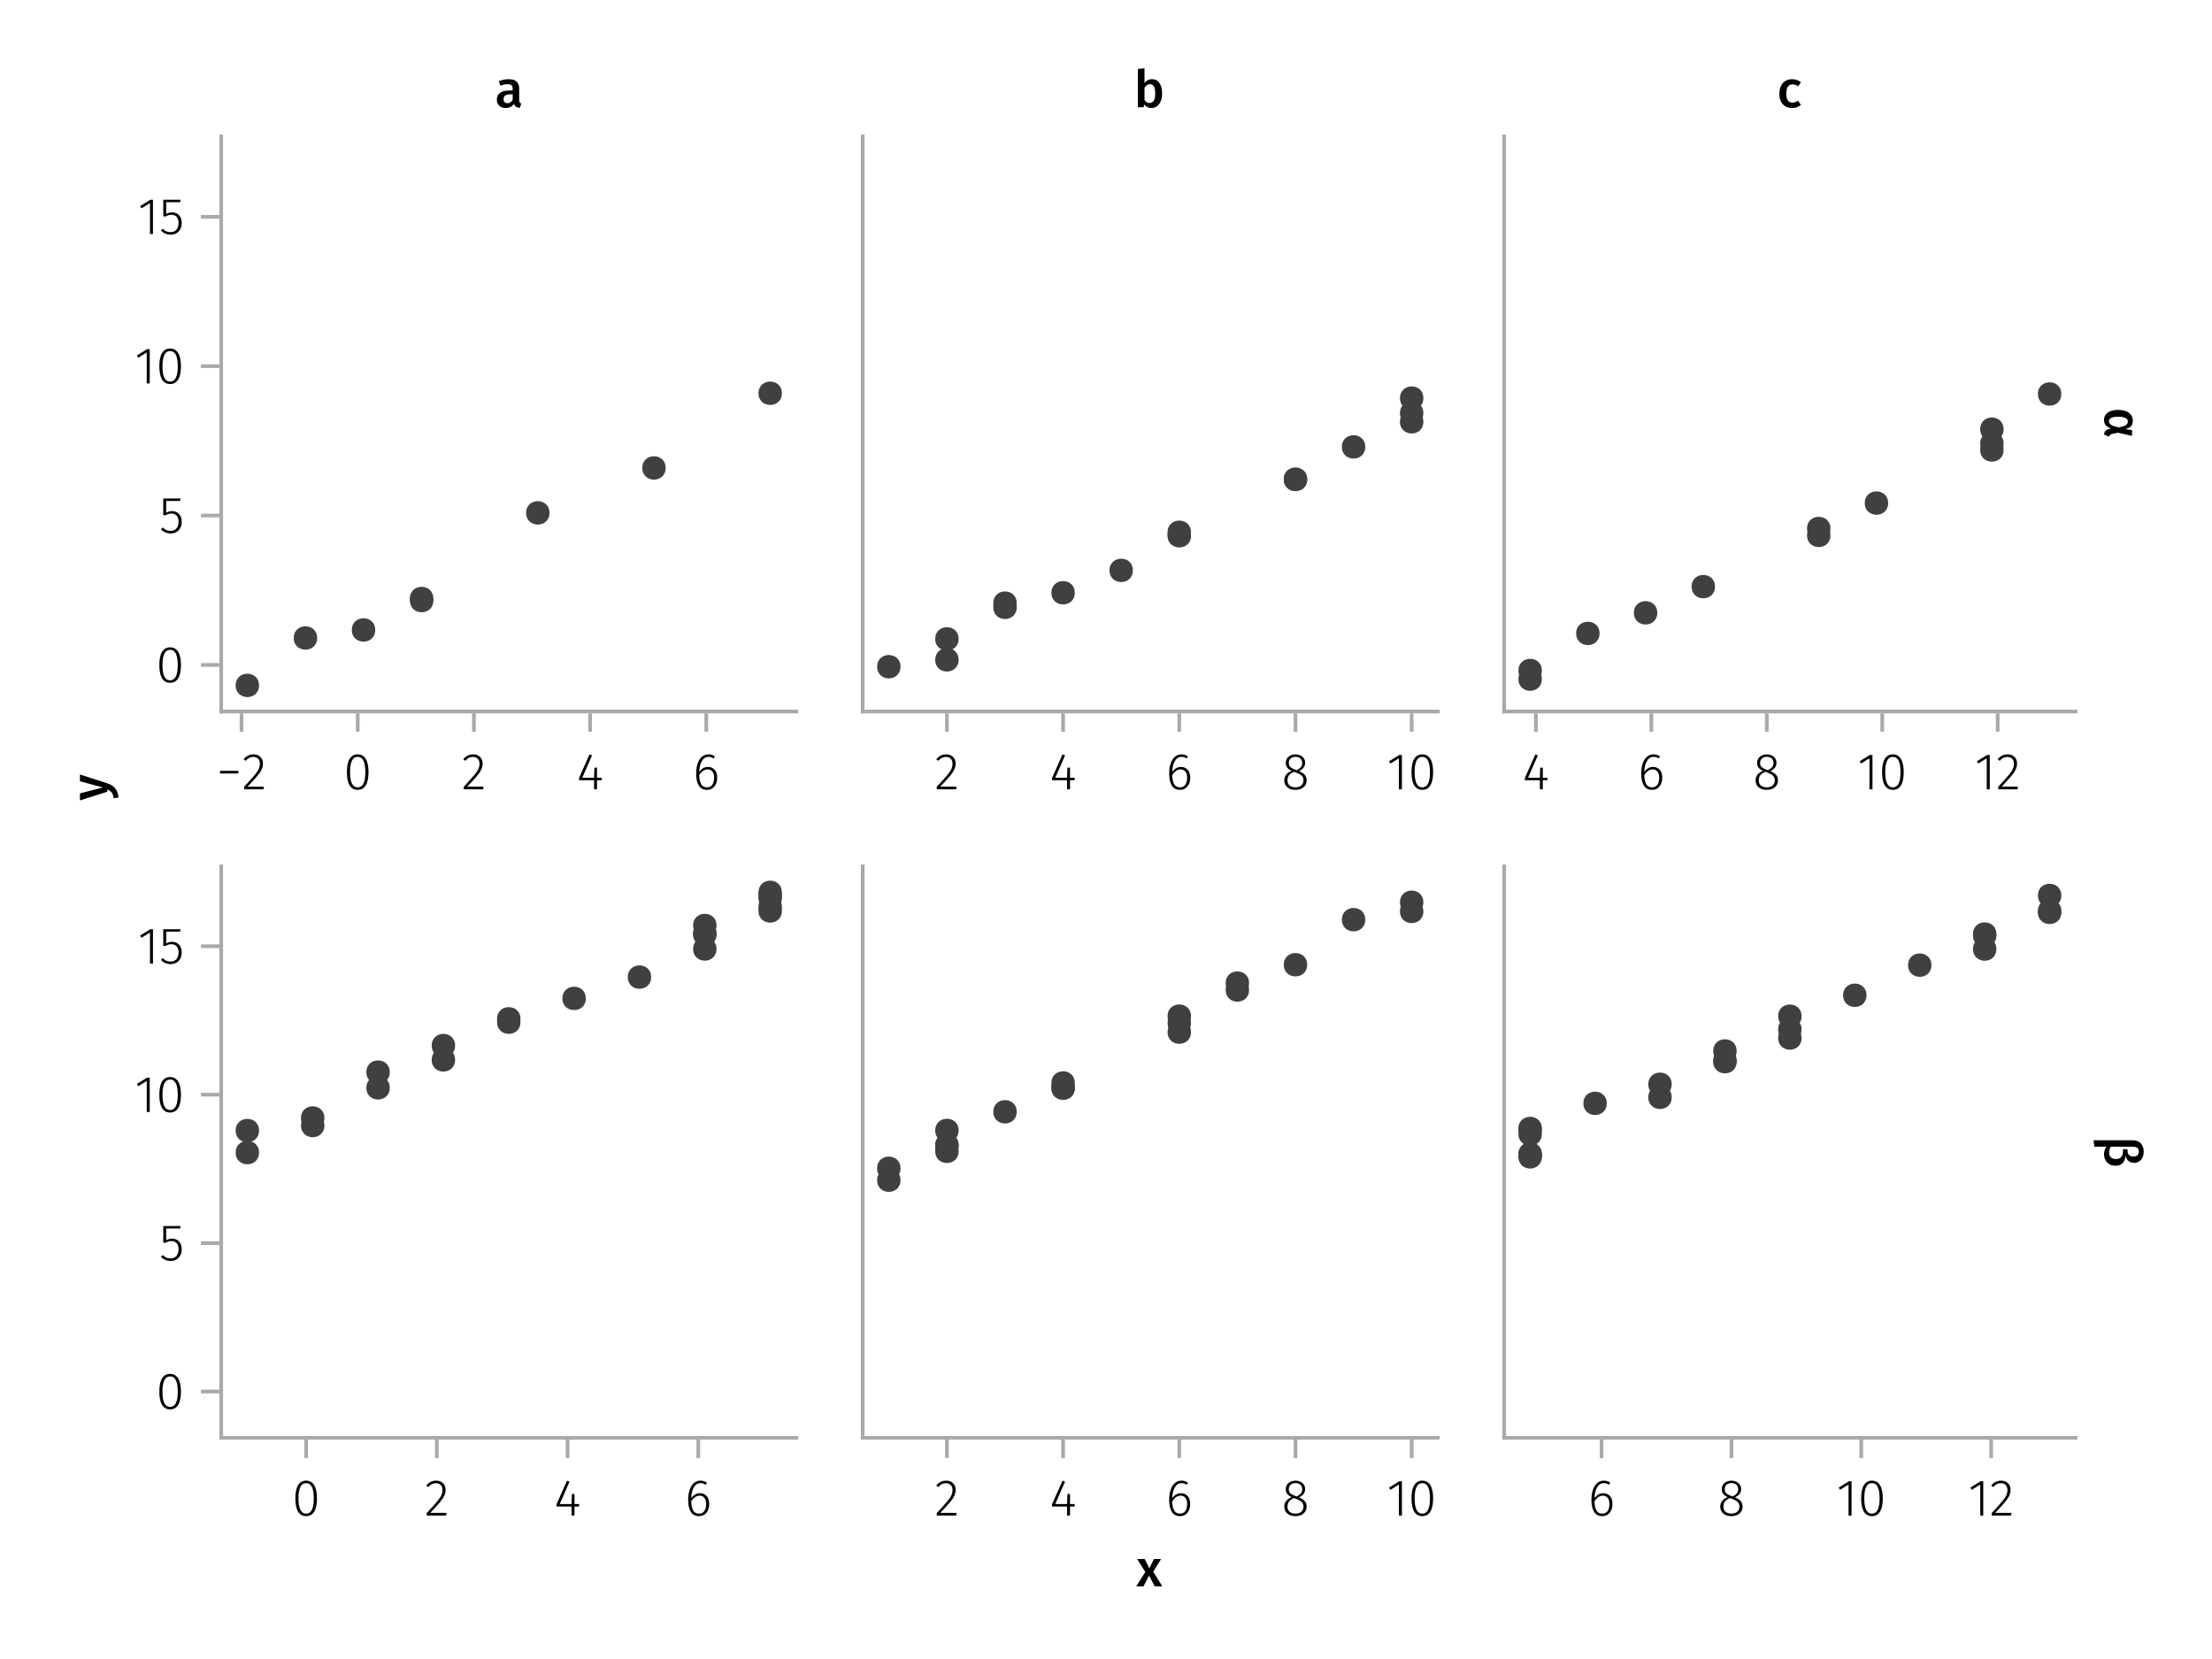 <?xml version="1.0" encoding="UTF-8"?>
<svg xmlns="http://www.w3.org/2000/svg" xmlns:xlink="http://www.w3.org/1999/xlink" width="600" height="450" viewBox="0 0 600 450">
<defs>
<g>
<g id="glyph-0-0-9400c014">
<path d="M 0.969 -4.281 L 0.969 -5 L 5.938 -5 L 5.938 -4.281 Z M 0.969 -4.281 "/>
</g>
<g id="glyph-0-1-9400c014">
<path d="M 6.766 -3.125 L 6.766 -2.453 L 5.5 -2.453 L 5.5 0 L 4.703 0 L 4.703 -2.453 L 0.625 -2.453 L 0.625 -3.047 L 3.469 -9.469 L 4.156 -9.188 L 1.5 -3.125 L 4.703 -3.125 L 4.797 -5.859 L 5.5 -5.859 L 5.5 -3.125 Z M 6.766 -3.125 "/>
</g>
<g id="glyph-1-0-9400c014">
<path d="M 3.156 -9.469 C 3.938 -9.469 4.555 -9.238 5.016 -8.781 C 5.484 -8.32 5.719 -7.734 5.719 -7.016 C 5.719 -6.41 5.586 -5.844 5.328 -5.312 C 5.078 -4.781 4.68 -4.195 4.141 -3.562 C 3.609 -2.926 2.742 -1.977 1.547 -0.719 L 5.969 -0.719 L 5.859 0 L 0.609 0 L 0.609 -0.688 C 1.879 -2.051 2.789 -3.062 3.344 -3.719 C 3.906 -4.375 4.301 -4.941 4.531 -5.422 C 4.758 -5.898 4.875 -6.414 4.875 -6.969 C 4.875 -7.52 4.711 -7.957 4.391 -8.281 C 4.066 -8.613 3.641 -8.781 3.109 -8.781 C 2.68 -8.781 2.301 -8.691 1.969 -8.516 C 1.633 -8.336 1.316 -8.07 1.016 -7.719 L 0.469 -8.141 C 0.832 -8.586 1.234 -8.922 1.672 -9.141 C 2.109 -9.359 2.602 -9.469 3.156 -9.469 Z M 3.156 -9.469 "/>
</g>
<g id="glyph-1-1-9400c014">
<path d="M 3.844 -9.469 C 4.812 -9.469 5.539 -9.055 6.031 -8.234 C 6.531 -7.422 6.781 -6.223 6.781 -4.641 C 6.781 -3.078 6.531 -1.883 6.031 -1.062 C 5.531 -0.25 4.801 0.156 3.844 0.156 C 2.883 0.156 2.156 -0.25 1.656 -1.062 C 1.164 -1.883 0.922 -3.082 0.922 -4.656 C 0.922 -6.238 1.164 -7.438 1.656 -8.25 C 2.156 -9.062 2.883 -9.469 3.844 -9.469 Z M 3.844 -8.797 C 2.457 -8.797 1.766 -7.414 1.766 -4.656 C 1.766 -1.895 2.457 -0.516 3.844 -0.516 C 4.531 -0.516 5.047 -0.848 5.391 -1.516 C 5.742 -2.191 5.922 -3.234 5.922 -4.641 C 5.922 -6.055 5.742 -7.102 5.391 -7.781 C 5.047 -8.457 4.531 -8.797 3.844 -8.797 Z M 3.844 -8.797 "/>
</g>
<g id="glyph-2-0-9400c014">
<path d="M 3.156 -9.469 C 3.938 -9.469 4.555 -9.238 5.016 -8.781 C 5.484 -8.32 5.719 -7.734 5.719 -7.016 C 5.719 -6.41 5.586 -5.844 5.328 -5.312 C 5.078 -4.781 4.68 -4.195 4.141 -3.562 C 3.609 -2.926 2.742 -1.977 1.547 -0.719 L 5.969 -0.719 L 5.859 0 L 0.609 0 L 0.609 -0.688 C 1.879 -2.051 2.789 -3.062 3.344 -3.719 C 3.906 -4.375 4.301 -4.941 4.531 -5.422 C 4.758 -5.898 4.875 -6.414 4.875 -6.969 C 4.875 -7.52 4.711 -7.957 4.391 -8.281 C 4.066 -8.613 3.641 -8.781 3.109 -8.781 C 2.68 -8.781 2.301 -8.691 1.969 -8.516 C 1.633 -8.336 1.316 -8.07 1.016 -7.719 L 0.469 -8.141 C 0.832 -8.586 1.234 -8.922 1.672 -9.141 C 2.109 -9.359 2.602 -9.469 3.156 -9.469 Z M 3.156 -9.469 "/>
</g>
<g id="glyph-3-0-9400c014">
<path d="M 4.141 -6.062 C 4.859 -6.062 5.453 -5.812 5.922 -5.312 C 6.391 -4.812 6.625 -4.086 6.625 -3.141 C 6.625 -2.473 6.504 -1.891 6.266 -1.391 C 6.023 -0.891 5.695 -0.504 5.281 -0.234 C 4.863 0.023 4.395 0.156 3.875 0.156 C 2.852 0.156 2.102 -0.238 1.625 -1.031 C 1.156 -1.82 0.922 -2.879 0.922 -4.203 C 0.922 -5.273 1.055 -6.207 1.328 -7 C 1.598 -7.789 1.984 -8.398 2.484 -8.828 C 2.992 -9.254 3.594 -9.469 4.281 -9.469 C 4.906 -9.469 5.484 -9.285 6.016 -8.922 L 5.672 -8.359 C 5.223 -8.648 4.754 -8.797 4.266 -8.797 C 3.516 -8.797 2.914 -8.414 2.469 -7.656 C 2.02 -6.906 1.781 -5.914 1.75 -4.688 C 2.375 -5.602 3.172 -6.062 4.141 -6.062 Z M 3.875 -0.516 C 4.488 -0.516 4.961 -0.75 5.297 -1.219 C 5.629 -1.695 5.797 -2.328 5.797 -3.109 C 5.797 -3.879 5.633 -4.453 5.312 -4.828 C 4.988 -5.203 4.562 -5.391 4.031 -5.391 C 3.562 -5.391 3.133 -5.25 2.75 -4.969 C 2.363 -4.695 2.031 -4.32 1.75 -3.844 C 1.781 -2.758 1.961 -1.93 2.297 -1.359 C 2.629 -0.797 3.156 -0.516 3.875 -0.516 Z M 3.875 -0.516 "/>
</g>
<g id="glyph-3-1-9400c014">
<path d="M 3.156 -9.469 C 3.938 -9.469 4.555 -9.238 5.016 -8.781 C 5.484 -8.32 5.719 -7.734 5.719 -7.016 C 5.719 -6.41 5.586 -5.844 5.328 -5.312 C 5.078 -4.781 4.68 -4.195 4.141 -3.562 C 3.609 -2.926 2.742 -1.977 1.547 -0.719 L 5.969 -0.719 L 5.859 0 L 0.609 0 L 0.609 -0.688 C 1.879 -2.051 2.789 -3.062 3.344 -3.719 C 3.906 -4.375 4.301 -4.941 4.531 -5.422 C 4.758 -5.898 4.875 -6.414 4.875 -6.969 C 4.875 -7.52 4.711 -7.957 4.391 -8.281 C 4.066 -8.613 3.641 -8.781 3.109 -8.781 C 2.68 -8.781 2.301 -8.691 1.969 -8.516 C 1.633 -8.336 1.316 -8.07 1.016 -7.719 L 0.469 -8.141 C 0.832 -8.586 1.234 -8.922 1.672 -9.141 C 2.109 -9.359 2.602 -9.469 3.156 -9.469 Z M 3.156 -9.469 "/>
</g>
<g id="glyph-3-2-9400c014">
<path d="M 6.766 -3.125 L 6.766 -2.453 L 5.5 -2.453 L 5.5 0 L 4.703 0 L 4.703 -2.453 L 0.625 -2.453 L 0.625 -3.047 L 3.469 -9.469 L 4.156 -9.188 L 1.5 -3.125 L 4.703 -3.125 L 4.797 -5.859 L 5.5 -5.859 L 5.5 -3.125 Z M 6.766 -3.125 "/>
</g>
<g id="glyph-3-3-9400c014">
<path d="M 4.719 -4.922 C 5.438 -4.641 5.961 -4.301 6.297 -3.906 C 6.629 -3.52 6.797 -3.023 6.797 -2.422 C 6.797 -1.91 6.664 -1.457 6.406 -1.062 C 6.145 -0.676 5.785 -0.375 5.328 -0.156 C 4.867 0.051 4.336 0.156 3.734 0.156 C 3.141 0.156 2.613 0.051 2.156 -0.156 C 1.707 -0.375 1.359 -0.676 1.109 -1.062 C 0.859 -1.457 0.734 -1.906 0.734 -2.406 C 0.734 -3.602 1.406 -4.469 2.75 -5 C 2.195 -5.25 1.789 -5.539 1.531 -5.875 C 1.27 -6.207 1.141 -6.629 1.141 -7.141 C 1.141 -7.617 1.258 -8.035 1.5 -8.391 C 1.75 -8.742 2.07 -9.008 2.469 -9.188 C 2.875 -9.375 3.305 -9.469 3.766 -9.469 C 4.223 -9.469 4.648 -9.379 5.047 -9.203 C 5.453 -9.023 5.773 -8.758 6.016 -8.406 C 6.266 -8.062 6.391 -7.645 6.391 -7.156 C 6.391 -6.664 6.254 -6.242 5.984 -5.891 C 5.723 -5.547 5.301 -5.223 4.719 -4.922 Z M 1.953 -7.125 C 1.953 -6.676 2.082 -6.32 2.344 -6.062 C 2.602 -5.801 3.051 -5.551 3.688 -5.312 L 4.109 -5.172 C 4.641 -5.453 5.02 -5.738 5.25 -6.031 C 5.477 -6.332 5.594 -6.695 5.594 -7.125 C 5.594 -7.656 5.426 -8.066 5.094 -8.359 C 4.758 -8.66 4.316 -8.812 3.766 -8.812 C 3.234 -8.812 2.797 -8.66 2.453 -8.359 C 2.117 -8.066 1.953 -7.656 1.953 -7.125 Z M 3.75 -0.531 C 4.414 -0.531 4.945 -0.695 5.344 -1.031 C 5.738 -1.363 5.938 -1.828 5.938 -2.422 C 5.938 -2.797 5.863 -3.102 5.719 -3.344 C 5.582 -3.594 5.367 -3.805 5.078 -3.984 C 4.785 -4.172 4.379 -4.363 3.859 -4.562 L 3.391 -4.75 C 2.766 -4.5 2.305 -4.188 2.016 -3.812 C 1.734 -3.438 1.594 -2.969 1.594 -2.406 C 1.594 -1.812 1.785 -1.348 2.172 -1.016 C 2.566 -0.691 3.094 -0.531 3.75 -0.531 Z M 3.75 -0.531 "/>
</g>
<g id="glyph-3-4-9400c014">
<path d="M 4.094 -9.312 L 4.094 0 L 3.281 0 L 3.281 -8.406 L 0.984 -6.984 L 0.609 -7.594 L 3.391 -9.312 Z M 4.094 -9.312 "/>
</g>
<g id="glyph-4-0-9400c014">
<path d="M 3.844 -9.469 C 4.812 -9.469 5.539 -9.055 6.031 -8.234 C 6.531 -7.422 6.781 -6.223 6.781 -4.641 C 6.781 -3.078 6.531 -1.883 6.031 -1.062 C 5.531 -0.25 4.801 0.156 3.844 0.156 C 2.883 0.156 2.156 -0.25 1.656 -1.062 C 1.164 -1.883 0.922 -3.082 0.922 -4.656 C 0.922 -6.238 1.164 -7.438 1.656 -8.25 C 2.156 -9.062 2.883 -9.469 3.844 -9.469 Z M 3.844 -8.797 C 2.457 -8.797 1.766 -7.414 1.766 -4.656 C 1.766 -1.895 2.457 -0.516 3.844 -0.516 C 4.531 -0.516 5.047 -0.848 5.391 -1.516 C 5.742 -2.191 5.922 -3.234 5.922 -4.641 C 5.922 -6.055 5.742 -7.102 5.391 -7.781 C 5.047 -8.457 4.531 -8.797 3.844 -8.797 Z M 3.844 -8.797 "/>
</g>
<g id="glyph-4-1-9400c014">
<path d="M 5.672 -8.641 L 1.891 -8.641 L 1.891 -5.453 C 2.398 -5.742 2.93 -5.891 3.484 -5.891 C 4.285 -5.891 4.922 -5.629 5.391 -5.109 C 5.867 -4.598 6.109 -3.895 6.109 -3 C 6.109 -2.395 5.984 -1.848 5.734 -1.359 C 5.484 -0.879 5.129 -0.504 4.672 -0.234 C 4.223 0.023 3.703 0.156 3.109 0.156 C 2.066 0.156 1.188 -0.219 0.469 -0.969 L 0.984 -1.453 C 1.273 -1.141 1.586 -0.906 1.922 -0.75 C 2.266 -0.602 2.66 -0.531 3.109 -0.531 C 3.773 -0.531 4.297 -0.75 4.672 -1.188 C 5.055 -1.633 5.25 -2.242 5.25 -3.016 C 5.25 -3.754 5.07 -4.305 4.719 -4.672 C 4.375 -5.047 3.898 -5.234 3.297 -5.234 C 3.004 -5.234 2.742 -5.195 2.516 -5.125 C 2.285 -5.062 2.031 -4.945 1.75 -4.781 L 1.109 -4.781 L 1.109 -9.312 L 5.797 -9.312 Z M 5.672 -8.641 "/>
</g>
<g id="glyph-5-0-9400c014">
<path d="M 5.672 -8.641 L 1.891 -8.641 L 1.891 -5.453 C 2.398 -5.742 2.93 -5.891 3.484 -5.891 C 4.285 -5.891 4.922 -5.629 5.391 -5.109 C 5.867 -4.598 6.109 -3.895 6.109 -3 C 6.109 -2.395 5.984 -1.848 5.734 -1.359 C 5.484 -0.879 5.129 -0.504 4.672 -0.234 C 4.223 0.023 3.703 0.156 3.109 0.156 C 2.066 0.156 1.188 -0.219 0.469 -0.969 L 0.984 -1.453 C 1.273 -1.141 1.586 -0.906 1.922 -0.75 C 2.266 -0.602 2.66 -0.531 3.109 -0.531 C 3.773 -0.531 4.297 -0.75 4.672 -1.188 C 5.055 -1.633 5.25 -2.242 5.25 -3.016 C 5.25 -3.754 5.07 -4.305 4.719 -4.672 C 4.375 -5.047 3.898 -5.234 3.297 -5.234 C 3.004 -5.234 2.742 -5.195 2.516 -5.125 C 2.285 -5.062 2.031 -4.945 1.75 -4.781 L 1.109 -4.781 L 1.109 -9.312 L 5.797 -9.312 Z M 5.672 -8.641 "/>
</g>
<g id="glyph-6-0-9400c014">
<path d="M 4.094 -9.312 L 4.094 0 L 3.281 0 L 3.281 -8.406 L 0.984 -6.984 L 0.609 -7.594 L 3.391 -9.312 Z M 4.094 -9.312 "/>
</g>
<g id="glyph-7-0-9400c014">
<path d="M 3.844 -9.469 C 4.812 -9.469 5.539 -9.055 6.031 -8.234 C 6.531 -7.422 6.781 -6.223 6.781 -4.641 C 6.781 -3.078 6.531 -1.883 6.031 -1.062 C 5.531 -0.25 4.801 0.156 3.844 0.156 C 2.883 0.156 2.156 -0.25 1.656 -1.062 C 1.164 -1.883 0.922 -3.082 0.922 -4.656 C 0.922 -6.238 1.164 -7.438 1.656 -8.25 C 2.156 -9.062 2.883 -9.469 3.844 -9.469 Z M 3.844 -8.797 C 2.457 -8.797 1.766 -7.414 1.766 -4.656 C 1.766 -1.895 2.457 -0.516 3.844 -0.516 C 4.531 -0.516 5.047 -0.848 5.391 -1.516 C 5.742 -2.191 5.922 -3.234 5.922 -4.641 C 5.922 -6.055 5.742 -7.102 5.391 -7.781 C 5.047 -8.457 4.531 -8.797 3.844 -8.797 Z M 3.844 -8.797 "/>
</g>
<g id="glyph-8-0-9400c014">
<path d="M 4.094 -9.312 L 4.094 0 L 3.281 0 L 3.281 -8.406 L 0.984 -6.984 L 0.609 -7.594 L 3.391 -9.312 Z M 4.094 -9.312 "/>
</g>
<g id="glyph-9-0-9400c014">
<path d="M 5.672 -8.641 L 1.891 -8.641 L 1.891 -5.453 C 2.398 -5.742 2.93 -5.891 3.484 -5.891 C 4.285 -5.891 4.922 -5.629 5.391 -5.109 C 5.867 -4.598 6.109 -3.895 6.109 -3 C 6.109 -2.395 5.984 -1.848 5.734 -1.359 C 5.484 -0.879 5.129 -0.504 4.672 -0.234 C 4.223 0.023 3.703 0.156 3.109 0.156 C 2.066 0.156 1.188 -0.219 0.469 -0.969 L 0.984 -1.453 C 1.273 -1.141 1.586 -0.906 1.922 -0.75 C 2.266 -0.602 2.66 -0.531 3.109 -0.531 C 3.773 -0.531 4.297 -0.75 4.672 -1.188 C 5.055 -1.633 5.25 -2.242 5.25 -3.016 C 5.25 -3.754 5.07 -4.305 4.719 -4.672 C 4.375 -5.047 3.898 -5.234 3.297 -5.234 C 3.004 -5.234 2.742 -5.195 2.516 -5.125 C 2.285 -5.062 2.031 -4.945 1.75 -4.781 L 1.109 -4.781 L 1.109 -9.312 L 5.797 -9.312 Z M 5.672 -8.641 "/>
</g>
<g id="glyph-10-0-9400c014">
<path d="M 3.844 -9.469 C 4.812 -9.469 5.539 -9.055 6.031 -8.234 C 6.531 -7.422 6.781 -6.223 6.781 -4.641 C 6.781 -3.078 6.531 -1.883 6.031 -1.062 C 5.531 -0.25 4.801 0.156 3.844 0.156 C 2.883 0.156 2.156 -0.25 1.656 -1.062 C 1.164 -1.883 0.922 -3.082 0.922 -4.656 C 0.922 -6.238 1.164 -7.438 1.656 -8.25 C 2.156 -9.062 2.883 -9.469 3.844 -9.469 Z M 3.844 -8.797 C 2.457 -8.797 1.766 -7.414 1.766 -4.656 C 1.766 -1.895 2.457 -0.516 3.844 -0.516 C 4.531 -0.516 5.047 -0.848 5.391 -1.516 C 5.742 -2.191 5.922 -3.234 5.922 -4.641 C 5.922 -6.055 5.742 -7.102 5.391 -7.781 C 5.047 -8.457 4.531 -8.797 3.844 -8.797 Z M 3.844 -8.797 "/>
</g>
<g id="glyph-11-0-9400c014">
<path d="M 3.156 -9.469 C 3.938 -9.469 4.555 -9.238 5.016 -8.781 C 5.484 -8.32 5.719 -7.734 5.719 -7.016 C 5.719 -6.41 5.586 -5.844 5.328 -5.312 C 5.078 -4.781 4.68 -4.195 4.141 -3.562 C 3.609 -2.926 2.742 -1.977 1.547 -0.719 L 5.969 -0.719 L 5.859 0 L 0.609 0 L 0.609 -0.688 C 1.879 -2.051 2.789 -3.062 3.344 -3.719 C 3.906 -4.375 4.301 -4.941 4.531 -5.422 C 4.758 -5.898 4.875 -6.414 4.875 -6.969 C 4.875 -7.52 4.711 -7.957 4.391 -8.281 C 4.066 -8.613 3.641 -8.781 3.109 -8.781 C 2.68 -8.781 2.301 -8.691 1.969 -8.516 C 1.633 -8.336 1.316 -8.07 1.016 -7.719 L 0.469 -8.141 C 0.832 -8.586 1.234 -8.922 1.672 -9.141 C 2.109 -9.359 2.602 -9.469 3.156 -9.469 Z M 3.156 -9.469 "/>
</g>
<g id="glyph-11-1-9400c014">
<path d="M 6.766 -3.125 L 6.766 -2.453 L 5.5 -2.453 L 5.5 0 L 4.703 0 L 4.703 -2.453 L 0.625 -2.453 L 0.625 -3.047 L 3.469 -9.469 L 4.156 -9.188 L 1.5 -3.125 L 4.703 -3.125 L 4.797 -5.859 L 5.5 -5.859 L 5.5 -3.125 Z M 6.766 -3.125 "/>
</g>
<g id="glyph-11-2-9400c014">
<path d="M 4.141 -6.062 C 4.859 -6.062 5.453 -5.812 5.922 -5.312 C 6.391 -4.812 6.625 -4.086 6.625 -3.141 C 6.625 -2.473 6.504 -1.891 6.266 -1.391 C 6.023 -0.891 5.695 -0.504 5.281 -0.234 C 4.863 0.023 4.395 0.156 3.875 0.156 C 2.852 0.156 2.102 -0.238 1.625 -1.031 C 1.156 -1.82 0.922 -2.879 0.922 -4.203 C 0.922 -5.273 1.055 -6.207 1.328 -7 C 1.598 -7.789 1.984 -8.398 2.484 -8.828 C 2.992 -9.254 3.594 -9.469 4.281 -9.469 C 4.906 -9.469 5.484 -9.285 6.016 -8.922 L 5.672 -8.359 C 5.223 -8.648 4.754 -8.797 4.266 -8.797 C 3.516 -8.797 2.914 -8.414 2.469 -7.656 C 2.02 -6.906 1.781 -5.914 1.75 -4.688 C 2.375 -5.602 3.172 -6.062 4.141 -6.062 Z M 3.875 -0.516 C 4.488 -0.516 4.961 -0.75 5.297 -1.219 C 5.629 -1.695 5.797 -2.328 5.797 -3.109 C 5.797 -3.879 5.633 -4.453 5.312 -4.828 C 4.988 -5.203 4.562 -5.391 4.031 -5.391 C 3.562 -5.391 3.133 -5.25 2.75 -4.969 C 2.363 -4.695 2.031 -4.32 1.75 -3.844 C 1.781 -2.758 1.961 -1.93 2.297 -1.359 C 2.629 -0.797 3.156 -0.516 3.875 -0.516 Z M 3.875 -0.516 "/>
</g>
<g id="glyph-11-3-9400c014">
<path d="M 4.719 -4.922 C 5.438 -4.641 5.961 -4.301 6.297 -3.906 C 6.629 -3.52 6.797 -3.023 6.797 -2.422 C 6.797 -1.91 6.664 -1.457 6.406 -1.062 C 6.145 -0.676 5.785 -0.375 5.328 -0.156 C 4.867 0.051 4.336 0.156 3.734 0.156 C 3.141 0.156 2.613 0.051 2.156 -0.156 C 1.707 -0.375 1.359 -0.676 1.109 -1.062 C 0.859 -1.457 0.734 -1.906 0.734 -2.406 C 0.734 -3.602 1.406 -4.469 2.75 -5 C 2.195 -5.25 1.789 -5.539 1.531 -5.875 C 1.27 -6.207 1.141 -6.629 1.141 -7.141 C 1.141 -7.617 1.258 -8.035 1.5 -8.391 C 1.75 -8.742 2.07 -9.008 2.469 -9.188 C 2.875 -9.375 3.305 -9.469 3.766 -9.469 C 4.223 -9.469 4.648 -9.379 5.047 -9.203 C 5.453 -9.023 5.773 -8.758 6.016 -8.406 C 6.266 -8.062 6.391 -7.645 6.391 -7.156 C 6.391 -6.664 6.254 -6.242 5.984 -5.891 C 5.723 -5.547 5.301 -5.223 4.719 -4.922 Z M 1.953 -7.125 C 1.953 -6.676 2.082 -6.32 2.344 -6.062 C 2.602 -5.801 3.051 -5.551 3.688 -5.312 L 4.109 -5.172 C 4.641 -5.453 5.02 -5.738 5.25 -6.031 C 5.477 -6.332 5.594 -6.695 5.594 -7.125 C 5.594 -7.656 5.426 -8.066 5.094 -8.359 C 4.758 -8.66 4.316 -8.812 3.766 -8.812 C 3.234 -8.812 2.797 -8.66 2.453 -8.359 C 2.117 -8.066 1.953 -7.656 1.953 -7.125 Z M 3.75 -0.531 C 4.414 -0.531 4.945 -0.695 5.344 -1.031 C 5.738 -1.363 5.938 -1.828 5.938 -2.422 C 5.938 -2.797 5.863 -3.102 5.719 -3.344 C 5.582 -3.594 5.367 -3.805 5.078 -3.984 C 4.785 -4.172 4.379 -4.363 3.859 -4.562 L 3.391 -4.75 C 2.766 -4.5 2.305 -4.188 2.016 -3.812 C 1.734 -3.438 1.594 -2.969 1.594 -2.406 C 1.594 -1.812 1.785 -1.348 2.172 -1.016 C 2.566 -0.691 3.094 -0.531 3.75 -0.531 Z M 3.75 -0.531 "/>
</g>
<g id="glyph-11-4-9400c014">
<path d="M 4.094 -9.312 L 4.094 0 L 3.281 0 L 3.281 -8.406 L 0.984 -6.984 L 0.609 -7.594 L 3.391 -9.312 Z M 4.094 -9.312 "/>
</g>
<g id="glyph-12-0-9400c014">
<path d="M 6.766 -3.125 L 6.766 -2.453 L 5.5 -2.453 L 5.5 0 L 4.703 0 L 4.703 -2.453 L 0.625 -2.453 L 0.625 -3.047 L 3.469 -9.469 L 4.156 -9.188 L 1.5 -3.125 L 4.703 -3.125 L 4.797 -5.859 L 5.5 -5.859 L 5.5 -3.125 Z M 6.766 -3.125 "/>
</g>
<g id="glyph-12-1-9400c014">
<path d="M 4.094 -9.312 L 4.094 0 L 3.281 0 L 3.281 -8.406 L 0.984 -6.984 L 0.609 -7.594 L 3.391 -9.312 Z M 4.094 -9.312 "/>
</g>
<g id="glyph-13-0-9400c014">
<path d="M 4.141 -6.062 C 4.859 -6.062 5.453 -5.812 5.922 -5.312 C 6.391 -4.812 6.625 -4.086 6.625 -3.141 C 6.625 -2.473 6.504 -1.891 6.266 -1.391 C 6.023 -0.891 5.695 -0.504 5.281 -0.234 C 4.863 0.023 4.395 0.156 3.875 0.156 C 2.852 0.156 2.102 -0.238 1.625 -1.031 C 1.156 -1.82 0.922 -2.879 0.922 -4.203 C 0.922 -5.273 1.055 -6.207 1.328 -7 C 1.598 -7.789 1.984 -8.398 2.484 -8.828 C 2.992 -9.254 3.594 -9.469 4.281 -9.469 C 4.906 -9.469 5.484 -9.285 6.016 -8.922 L 5.672 -8.359 C 5.223 -8.648 4.754 -8.797 4.266 -8.797 C 3.516 -8.797 2.914 -8.414 2.469 -7.656 C 2.02 -6.906 1.781 -5.914 1.75 -4.688 C 2.375 -5.602 3.172 -6.062 4.141 -6.062 Z M 3.875 -0.516 C 4.488 -0.516 4.961 -0.75 5.297 -1.219 C 5.629 -1.695 5.797 -2.328 5.797 -3.109 C 5.797 -3.879 5.633 -4.453 5.312 -4.828 C 4.988 -5.203 4.562 -5.391 4.031 -5.391 C 3.562 -5.391 3.133 -5.25 2.75 -4.969 C 2.363 -4.695 2.031 -4.32 1.75 -3.844 C 1.781 -2.758 1.961 -1.93 2.297 -1.359 C 2.629 -0.797 3.156 -0.516 3.875 -0.516 Z M 3.875 -0.516 "/>
</g>
<g id="glyph-13-1-9400c014">
<path d="M 3.844 -9.469 C 4.812 -9.469 5.539 -9.055 6.031 -8.234 C 6.531 -7.422 6.781 -6.223 6.781 -4.641 C 6.781 -3.078 6.531 -1.883 6.031 -1.062 C 5.531 -0.25 4.801 0.156 3.844 0.156 C 2.883 0.156 2.156 -0.25 1.656 -1.062 C 1.164 -1.883 0.922 -3.082 0.922 -4.656 C 0.922 -6.238 1.164 -7.438 1.656 -8.25 C 2.156 -9.062 2.883 -9.469 3.844 -9.469 Z M 3.844 -8.797 C 2.457 -8.797 1.766 -7.414 1.766 -4.656 C 1.766 -1.895 2.457 -0.516 3.844 -0.516 C 4.531 -0.516 5.047 -0.848 5.391 -1.516 C 5.742 -2.191 5.922 -3.234 5.922 -4.641 C 5.922 -6.055 5.742 -7.102 5.391 -7.781 C 5.047 -8.457 4.531 -8.797 3.844 -8.797 Z M 3.844 -8.797 "/>
</g>
<g id="glyph-14-0-9400c014">
<path d="M 3.844 -9.469 C 4.812 -9.469 5.539 -9.055 6.031 -8.234 C 6.531 -7.422 6.781 -6.223 6.781 -4.641 C 6.781 -3.078 6.531 -1.883 6.031 -1.062 C 5.531 -0.25 4.801 0.156 3.844 0.156 C 2.883 0.156 2.156 -0.25 1.656 -1.062 C 1.164 -1.883 0.922 -3.082 0.922 -4.656 C 0.922 -6.238 1.164 -7.438 1.656 -8.25 C 2.156 -9.062 2.883 -9.469 3.844 -9.469 Z M 3.844 -8.797 C 2.457 -8.797 1.766 -7.414 1.766 -4.656 C 1.766 -1.895 2.457 -0.516 3.844 -0.516 C 4.531 -0.516 5.047 -0.848 5.391 -1.516 C 5.742 -2.191 5.922 -3.234 5.922 -4.641 C 5.922 -6.055 5.742 -7.102 5.391 -7.781 C 5.047 -8.457 4.531 -8.797 3.844 -8.797 Z M 3.844 -8.797 "/>
</g>
<g id="glyph-15-0-9400c014">
<path d="M 4.094 -9.312 L 4.094 0 L 3.281 0 L 3.281 -8.406 L 0.984 -6.984 L 0.609 -7.594 L 3.391 -9.312 Z M 4.094 -9.312 "/>
</g>
<g id="glyph-16-0-9400c014">
<path d="M 3.844 -9.469 C 4.812 -9.469 5.539 -9.055 6.031 -8.234 C 6.531 -7.422 6.781 -6.223 6.781 -4.641 C 6.781 -3.078 6.531 -1.883 6.031 -1.062 C 5.531 -0.25 4.801 0.156 3.844 0.156 C 2.883 0.156 2.156 -0.25 1.656 -1.062 C 1.164 -1.883 0.922 -3.082 0.922 -4.656 C 0.922 -6.238 1.164 -7.438 1.656 -8.25 C 2.156 -9.062 2.883 -9.469 3.844 -9.469 Z M 3.844 -8.797 C 2.457 -8.797 1.766 -7.414 1.766 -4.656 C 1.766 -1.895 2.457 -0.516 3.844 -0.516 C 4.531 -0.516 5.047 -0.848 5.391 -1.516 C 5.742 -2.191 5.922 -3.234 5.922 -4.641 C 5.922 -6.055 5.742 -7.102 5.391 -7.781 C 5.047 -8.457 4.531 -8.797 3.844 -8.797 Z M 3.844 -8.797 "/>
</g>
<g id="glyph-17-0-9400c014">
<path d="M 4.719 -4.922 C 5.438 -4.641 5.961 -4.301 6.297 -3.906 C 6.629 -3.52 6.797 -3.023 6.797 -2.422 C 6.797 -1.91 6.664 -1.457 6.406 -1.062 C 6.145 -0.676 5.785 -0.375 5.328 -0.156 C 4.867 0.051 4.336 0.156 3.734 0.156 C 3.141 0.156 2.613 0.051 2.156 -0.156 C 1.707 -0.375 1.359 -0.676 1.109 -1.062 C 0.859 -1.457 0.734 -1.906 0.734 -2.406 C 0.734 -3.602 1.406 -4.469 2.75 -5 C 2.195 -5.25 1.789 -5.539 1.531 -5.875 C 1.27 -6.207 1.141 -6.629 1.141 -7.141 C 1.141 -7.617 1.258 -8.035 1.5 -8.391 C 1.75 -8.742 2.07 -9.008 2.469 -9.188 C 2.875 -9.375 3.305 -9.469 3.766 -9.469 C 4.223 -9.469 4.648 -9.379 5.047 -9.203 C 5.453 -9.023 5.773 -8.758 6.016 -8.406 C 6.266 -8.062 6.391 -7.645 6.391 -7.156 C 6.391 -6.664 6.254 -6.242 5.984 -5.891 C 5.723 -5.547 5.301 -5.223 4.719 -4.922 Z M 1.953 -7.125 C 1.953 -6.676 2.082 -6.32 2.344 -6.062 C 2.602 -5.801 3.051 -5.551 3.688 -5.312 L 4.109 -5.172 C 4.641 -5.453 5.02 -5.738 5.25 -6.031 C 5.477 -6.332 5.594 -6.695 5.594 -7.125 C 5.594 -7.656 5.426 -8.066 5.094 -8.359 C 4.758 -8.66 4.316 -8.812 3.766 -8.812 C 3.234 -8.812 2.797 -8.66 2.453 -8.359 C 2.117 -8.066 1.953 -7.656 1.953 -7.125 Z M 3.75 -0.531 C 4.414 -0.531 4.945 -0.695 5.344 -1.031 C 5.738 -1.363 5.938 -1.828 5.938 -2.422 C 5.938 -2.797 5.863 -3.102 5.719 -3.344 C 5.582 -3.594 5.367 -3.805 5.078 -3.984 C 4.785 -4.172 4.379 -4.363 3.859 -4.562 L 3.391 -4.75 C 2.766 -4.5 2.305 -4.188 2.016 -3.812 C 1.734 -3.438 1.594 -2.969 1.594 -2.406 C 1.594 -1.812 1.785 -1.348 2.172 -1.016 C 2.566 -0.691 3.094 -0.531 3.75 -0.531 Z M 3.75 -0.531 "/>
</g>
<g id="glyph-17-1-9400c014">
<path d="M 4.094 -9.312 L 4.094 0 L 3.281 0 L 3.281 -8.406 L 0.984 -6.984 L 0.609 -7.594 L 3.391 -9.312 Z M 4.094 -9.312 "/>
</g>
<g id="glyph-17-2-9400c014">
<path d="M 3.844 -9.469 C 4.812 -9.469 5.539 -9.055 6.031 -8.234 C 6.531 -7.422 6.781 -6.223 6.781 -4.641 C 6.781 -3.078 6.531 -1.883 6.031 -1.062 C 5.531 -0.25 4.801 0.156 3.844 0.156 C 2.883 0.156 2.156 -0.25 1.656 -1.062 C 1.164 -1.883 0.922 -3.082 0.922 -4.656 C 0.922 -6.238 1.164 -7.438 1.656 -8.25 C 2.156 -9.062 2.883 -9.469 3.844 -9.469 Z M 3.844 -8.797 C 2.457 -8.797 1.766 -7.414 1.766 -4.656 C 1.766 -1.895 2.457 -0.516 3.844 -0.516 C 4.531 -0.516 5.047 -0.848 5.391 -1.516 C 5.742 -2.191 5.922 -3.234 5.922 -4.641 C 5.922 -6.055 5.742 -7.102 5.391 -7.781 C 5.047 -8.457 4.531 -8.797 3.844 -8.797 Z M 3.844 -8.797 "/>
</g>
<g id="glyph-18-0-9400c014">
<path d="M 3.844 -9.469 C 4.812 -9.469 5.539 -9.055 6.031 -8.234 C 6.531 -7.422 6.781 -6.223 6.781 -4.641 C 6.781 -3.078 6.531 -1.883 6.031 -1.062 C 5.531 -0.25 4.801 0.156 3.844 0.156 C 2.883 0.156 2.156 -0.25 1.656 -1.062 C 1.164 -1.883 0.922 -3.082 0.922 -4.656 C 0.922 -6.238 1.164 -7.438 1.656 -8.25 C 2.156 -9.062 2.883 -9.469 3.844 -9.469 Z M 3.844 -8.797 C 2.457 -8.797 1.766 -7.414 1.766 -4.656 C 1.766 -1.895 2.457 -0.516 3.844 -0.516 C 4.531 -0.516 5.047 -0.848 5.391 -1.516 C 5.742 -2.191 5.922 -3.234 5.922 -4.641 C 5.922 -6.055 5.742 -7.102 5.391 -7.781 C 5.047 -8.457 4.531 -8.797 3.844 -8.797 Z M 3.844 -8.797 "/>
</g>
<g id="glyph-19-0-9400c014">
<path d="M 4.719 -4.922 C 5.438 -4.641 5.961 -4.301 6.297 -3.906 C 6.629 -3.52 6.797 -3.023 6.797 -2.422 C 6.797 -1.91 6.664 -1.457 6.406 -1.062 C 6.145 -0.676 5.785 -0.375 5.328 -0.156 C 4.867 0.051 4.336 0.156 3.734 0.156 C 3.141 0.156 2.613 0.051 2.156 -0.156 C 1.707 -0.375 1.359 -0.676 1.109 -1.062 C 0.859 -1.457 0.734 -1.906 0.734 -2.406 C 0.734 -3.602 1.406 -4.469 2.75 -5 C 2.195 -5.25 1.789 -5.539 1.531 -5.875 C 1.27 -6.207 1.141 -6.629 1.141 -7.141 C 1.141 -7.617 1.258 -8.035 1.5 -8.391 C 1.75 -8.742 2.07 -9.008 2.469 -9.188 C 2.875 -9.375 3.305 -9.469 3.766 -9.469 C 4.223 -9.469 4.648 -9.379 5.047 -9.203 C 5.453 -9.023 5.773 -8.758 6.016 -8.406 C 6.266 -8.062 6.391 -7.645 6.391 -7.156 C 6.391 -6.664 6.254 -6.242 5.984 -5.891 C 5.723 -5.547 5.301 -5.223 4.719 -4.922 Z M 1.953 -7.125 C 1.953 -6.676 2.082 -6.32 2.344 -6.062 C 2.602 -5.801 3.051 -5.551 3.688 -5.312 L 4.109 -5.172 C 4.641 -5.453 5.02 -5.738 5.25 -6.031 C 5.477 -6.332 5.594 -6.695 5.594 -7.125 C 5.594 -7.656 5.426 -8.066 5.094 -8.359 C 4.758 -8.66 4.316 -8.812 3.766 -8.812 C 3.234 -8.812 2.797 -8.66 2.453 -8.359 C 2.117 -8.066 1.953 -7.656 1.953 -7.125 Z M 3.75 -0.531 C 4.414 -0.531 4.945 -0.695 5.344 -1.031 C 5.738 -1.363 5.938 -1.828 5.938 -2.422 C 5.938 -2.797 5.863 -3.102 5.719 -3.344 C 5.582 -3.594 5.367 -3.805 5.078 -3.984 C 4.785 -4.172 4.379 -4.363 3.859 -4.562 L 3.391 -4.75 C 2.766 -4.5 2.305 -4.188 2.016 -3.812 C 1.734 -3.438 1.594 -2.969 1.594 -2.406 C 1.594 -1.812 1.785 -1.348 2.172 -1.016 C 2.566 -0.691 3.094 -0.531 3.75 -0.531 Z M 3.75 -0.531 "/>
</g>
<g id="glyph-19-1-9400c014">
<path d="M 4.094 -9.312 L 4.094 0 L 3.281 0 L 3.281 -8.406 L 0.984 -6.984 L 0.609 -7.594 L 3.391 -9.312 Z M 4.094 -9.312 "/>
</g>
<g id="glyph-20-0-9400c014">
<path d="M 4.094 -9.312 L 4.094 0 L 3.281 0 L 3.281 -8.406 L 0.984 -6.984 L 0.609 -7.594 L 3.391 -9.312 Z M 4.094 -9.312 "/>
</g>
<g id="glyph-21-0-9400c014">
<path d="M 0.031 -4.656 C 0.945 -4.363 1.656 -3.91 2.156 -3.297 C 2.664 -2.691 2.961 -1.863 3.047 -0.812 L 1.75 -0.625 C 1.676 -1.113 1.57 -1.504 1.438 -1.797 C 1.301 -2.086 1.117 -2.32 0.891 -2.5 C 0.672 -2.676 0.375 -2.844 0 -3 L 0 -2.375 L -7.406 -0.031 L -7.406 -1.938 L -1.188 -3.547 L -7.406 -5.219 L -7.406 -7.062 Z M 0.031 -4.656 "/>
</g>
<g id="glyph-22-0-9400c014">
<path d="M 7.609 3.562 C 7.609 4.188 7.441 4.68 7.109 5.047 C 6.773 5.41 6.242 5.66 5.516 5.797 L 7.406 6.094 L 7.406 7.656 L 3.562 6.781 L 1.922 7.141 C 1.703 7.191 1.535 7.273 1.422 7.391 C 1.316 7.504 1.234 7.664 1.172 7.875 L -0.203 7.281 C -0.16 6.883 -0.031 6.555 0.188 6.297 C 0.414 6.035 0.723 5.867 1.109 5.797 L 1.734 5.688 C 1.109 5.445 0.629 5.145 0.297 4.781 C -0.035 4.414 -0.203 3.945 -0.203 3.375 C -0.203 2.508 0.125 1.832 0.781 1.344 C 1.438 0.852 2.391 0.609 3.641 0.609 C 4.41 0.609 5.098 0.719 5.703 0.938 C 6.305 1.164 6.773 1.504 7.109 1.953 C 7.441 2.398 7.609 2.938 7.609 3.562 Z M 6.266 3.75 C 6.266 3.344 6.039 3.023 5.594 2.797 C 5.156 2.566 4.504 2.453 3.641 2.453 C 1.973 2.453 1.141 2.867 1.141 3.703 C 1.141 4.055 1.328 4.367 1.703 4.641 C 2.086 4.922 2.781 5.156 3.781 5.344 C 4.719 5.176 5.363 4.973 5.719 4.734 C 6.082 4.492 6.266 4.164 6.266 3.75 Z M 6.266 3.75 "/>
</g>
<g id="glyph-23-0-9400c014">
<path d="M 5.672 5.203 C 5.598 5.992 5.352 6.656 4.938 7.188 C 4.52 7.719 3.832 7.984 2.875 7.984 C 2.258 7.984 1.719 7.844 1.25 7.562 C 0.789 7.281 0.43 6.898 0.172 6.422 C -0.078 5.953 -0.203 5.426 -0.203 4.844 C -0.203 4.125 0.02 3.453 0.469 2.828 L -2.812 2.828 L -3.047 1.078 L 7.609 1.078 C 8.535 1.078 9.258 1.359 9.781 1.922 C 10.301 2.484 10.562 3.238 10.562 4.188 C 10.562 4.781 10.453 5.305 10.234 5.766 C 10.016 6.223 9.707 6.578 9.312 6.828 C 8.914 7.078 8.461 7.203 7.953 7.203 C 7.328 7.203 6.816 7.02 6.422 6.656 C 6.035 6.301 5.785 5.816 5.672 5.203 Z M 1.188 4.484 C 1.188 4.973 1.336 5.375 1.641 5.688 C 1.953 6.008 2.398 6.172 2.984 6.172 C 4.285 6.172 4.938 5.477 4.938 4.094 L 4.938 3.453 L 6.203 3.594 L 6.203 4.109 C 6.203 4.523 6.336 4.859 6.609 5.109 C 6.879 5.359 7.285 5.484 7.828 5.484 C 8.305 5.484 8.66 5.363 8.891 5.125 C 9.129 4.895 9.25 4.578 9.25 4.172 C 9.25 3.273 8.703 2.828 7.609 2.828 L 1.656 2.828 C 1.344 3.266 1.188 3.816 1.188 4.484 Z M 1.188 4.484 "/>
</g>
<g id="glyph-24-0-9400c014">
<path d="M 4.562 -3.969 L 7.047 0 L 4.969 0 L 3.438 -2.938 L 1.938 0 L -0.047 0 L 2.422 -3.906 L 0.203 -7.406 L 2.25 -7.406 L 3.516 -4.891 L 4.766 -7.406 L 6.703 -7.406 Z M 4.562 -3.969 "/>
</g>
<g id="glyph-25-0-9400c014">
<path d="M 6.547 -1.953 C 6.547 -1.672 6.586 -1.461 6.672 -1.328 C 6.766 -1.191 6.91 -1.086 7.109 -1.016 L 6.734 0.188 C 6.316 0.145 5.973 0.039 5.703 -0.125 C 5.441 -0.289 5.238 -0.547 5.094 -0.891 C 4.844 -0.523 4.523 -0.25 4.141 -0.062 C 3.766 0.113 3.348 0.203 2.891 0.203 C 2.148 0.203 1.562 -0.004 1.125 -0.422 C 0.695 -0.836 0.484 -1.391 0.484 -2.078 C 0.484 -2.879 0.773 -3.488 1.359 -3.906 C 1.941 -4.332 2.773 -4.547 3.859 -4.547 L 4.781 -4.547 L 4.781 -4.969 C 4.781 -5.445 4.672 -5.781 4.453 -5.969 C 4.234 -6.164 3.883 -6.266 3.406 -6.266 C 2.863 -6.266 2.207 -6.129 1.438 -5.859 L 1.016 -7.078 C 1.941 -7.43 2.836 -7.609 3.703 -7.609 C 5.598 -7.609 6.547 -6.758 6.547 -5.062 Z M 3.359 -1.094 C 3.961 -1.094 4.438 -1.395 4.781 -2 L 4.781 -3.5 L 4.047 -3.5 C 2.891 -3.5 2.312 -3.07 2.312 -2.219 C 2.312 -1.863 2.398 -1.586 2.578 -1.391 C 2.754 -1.191 3.016 -1.094 3.359 -1.094 Z M 3.359 -1.094 "/>
</g>
<g id="glyph-26-0-9400c014">
<path d="M 4.906 -7.609 C 5.77 -7.609 6.441 -7.266 6.922 -6.578 C 7.41 -5.898 7.656 -4.941 7.656 -3.703 C 7.656 -2.941 7.535 -2.266 7.297 -1.672 C 7.055 -1.078 6.719 -0.613 6.281 -0.281 C 5.844 0.039 5.328 0.203 4.734 0.203 C 4.328 0.203 3.957 0.117 3.625 -0.047 C 3.301 -0.211 3.016 -0.445 2.766 -0.75 L 2.656 0 L 1.078 0 L 1.078 -10.375 L 2.875 -10.562 L 2.875 -6.562 C 3.113 -6.895 3.406 -7.148 3.75 -7.328 C 4.102 -7.516 4.488 -7.609 4.906 -7.609 Z M 4.234 -1.141 C 4.723 -1.141 5.102 -1.344 5.375 -1.75 C 5.645 -2.164 5.781 -2.816 5.781 -3.703 C 5.781 -4.641 5.656 -5.301 5.406 -5.688 C 5.156 -6.07 4.801 -6.266 4.344 -6.266 C 3.77 -6.266 3.281 -5.93 2.875 -5.266 L 2.875 -1.984 C 3.031 -1.711 3.227 -1.504 3.469 -1.359 C 3.707 -1.211 3.961 -1.141 4.234 -1.141 Z M 4.234 -1.141 "/>
</g>
<g id="glyph-26-1-9400c014">
<path d="M 4.062 -7.609 C 4.539 -7.609 4.973 -7.539 5.359 -7.406 C 5.754 -7.27 6.125 -7.051 6.469 -6.75 L 5.672 -5.672 C 5.422 -5.859 5.176 -5.992 4.938 -6.078 C 4.707 -6.16 4.453 -6.203 4.172 -6.203 C 3.055 -6.203 2.5 -5.359 2.5 -3.672 C 2.5 -2.805 2.645 -2.188 2.938 -1.812 C 3.227 -1.438 3.641 -1.25 4.172 -1.25 C 4.43 -1.25 4.672 -1.289 4.891 -1.375 C 5.109 -1.457 5.367 -1.594 5.672 -1.781 L 6.469 -0.641 C 5.77 -0.078 4.973 0.203 4.078 0.203 C 3.367 0.203 2.75 0.047 2.219 -0.266 C 1.695 -0.578 1.297 -1.02 1.016 -1.594 C 0.742 -2.176 0.609 -2.859 0.609 -3.641 C 0.609 -4.422 0.742 -5.113 1.016 -5.719 C 1.297 -6.32 1.695 -6.785 2.219 -7.109 C 2.75 -7.441 3.363 -7.609 4.062 -7.609 Z M 4.062 -7.609 "/>
</g>
</g>
</defs>
<rect x="-60" y="-45" width="720" height="540" fill="rgb(100%, 100%, 100%)" fill-opacity="1"/>
<path fill-rule="nonzero" fill="rgb(100%, 100%, 100%)" fill-opacity="1" d="M 60 193 L 216 193 L 216 37 L 60 37 Z M 60 193 "/>
<path fill-rule="nonzero" fill="rgb(100%, 100%, 100%)" fill-opacity="1" d="M 60 390 L 216 390 L 216 235 L 60 235 Z M 60 390 "/>
<path fill-rule="nonzero" fill="rgb(100%, 100%, 100%)" fill-opacity="1" d="M 234 193 L 390 193 L 390 37 L 234 37 Z M 234 193 "/>
<path fill-rule="nonzero" fill="rgb(100%, 100%, 100%)" fill-opacity="1" d="M 234 390 L 390 390 L 390 235 L 234 235 Z M 234 390 "/>
<path fill-rule="nonzero" fill="rgb(100%, 100%, 100%)" fill-opacity="1" d="M 408 193 L 563 193 L 563 37 L 408 37 Z M 408 193 "/>
<path fill-rule="nonzero" fill="rgb(100%, 100%, 100%)" fill-opacity="1" d="M 408 390 L 563 390 L 563 235 L 408 235 Z M 408 390 "/>
<g fill="rgb(0%, 0%, 0%)" fill-opacity="1">
<use xlink:href="#glyph-0-0-9400c014" x="58.711" y="214.09"/>
</g>
<g fill="rgb(0%, 0%, 0%)" fill-opacity="1">
<use xlink:href="#glyph-1-0-9400c014" x="65.613" y="214.09"/>
</g>
<g fill="rgb(0%, 0%, 0%)" fill-opacity="1">
<use xlink:href="#glyph-1-1-9400c014" x="93.18" y="214.09"/>
</g>
<g fill="rgb(0%, 0%, 0%)" fill-opacity="1">
<use xlink:href="#glyph-2-0-9400c014" x="125.192" y="214.09"/>
</g>
<g fill="rgb(0%, 0%, 0%)" fill-opacity="1">
<use xlink:href="#glyph-0-1-9400c014" x="156.435" y="214.09"/>
</g>
<g fill="rgb(0%, 0%, 0%)" fill-opacity="1">
<use xlink:href="#glyph-3-0-9400c014" x="187.908" y="214.09"/>
</g>
<g fill="rgb(0%, 0%, 0%)" fill-opacity="1">
<use xlink:href="#glyph-4-0-9400c014" x="42.3" y="185.054"/>
</g>
<g fill="rgb(0%, 0%, 0%)" fill-opacity="1">
<use xlink:href="#glyph-5-0-9400c014" x="43.182" y="144.534"/>
</g>
<g fill="rgb(0%, 0%, 0%)" fill-opacity="1">
<use xlink:href="#glyph-6-0-9400c014" x="36.518" y="104.013"/>
</g>
<g fill="rgb(0%, 0%, 0%)" fill-opacity="1">
<use xlink:href="#glyph-7-0-9400c014" x="42.3" y="104.013"/>
</g>
<g fill="rgb(0%, 0%, 0%)" fill-opacity="1">
<use xlink:href="#glyph-8-0-9400c014" x="37.4" y="63.493"/>
</g>
<g fill="rgb(0%, 0%, 0%)" fill-opacity="1">
<use xlink:href="#glyph-9-0-9400c014" x="43.182" y="63.493"/>
</g>
<path fill-rule="nonzero" fill="rgb(25.098%, 25.098%, 25.098%)" fill-opacity="1" d="M 70.262 185.91 C 70.262 181.68 63.918 181.68 63.918 185.91 C 63.918 190.141 70.262 190.141 70.262 185.91 Z M 70.262 185.91 "/>
<path fill-rule="nonzero" fill="rgb(25.098%, 25.098%, 25.098%)" fill-opacity="1" d="M 117.535 162.344 C 117.535 158.113 111.191 158.113 111.191 162.344 C 111.191 166.57 117.535 166.57 117.535 162.344 Z M 117.535 162.344 "/>
<path fill-rule="nonzero" fill="rgb(25.098%, 25.098%, 25.098%)" fill-opacity="1" d="M 117.535 162.902 C 117.535 158.672 111.191 158.672 111.191 162.902 C 111.191 167.133 117.535 167.133 117.535 162.902 Z M 117.535 162.902 "/>
<path fill-rule="nonzero" fill="rgb(25.098%, 25.098%, 25.098%)" fill-opacity="1" d="M 180.566 126.926 C 180.566 122.695 174.223 122.695 174.223 126.926 C 174.223 131.156 180.566 131.156 180.566 126.926 Z M 180.566 126.926 "/>
<path fill-rule="nonzero" fill="rgb(25.098%, 25.098%, 25.098%)" fill-opacity="1" d="M 86.02 173.051 C 86.02 168.82 79.676 168.82 79.676 173.051 C 79.676 177.281 86.02 177.281 86.02 173.051 Z M 86.02 173.051 "/>
<path fill-rule="nonzero" fill="rgb(25.098%, 25.098%, 25.098%)" fill-opacity="1" d="M 212.082 106.672 C 212.082 102.441 205.738 102.441 205.738 106.672 C 205.738 110.902 212.082 110.902 212.082 106.672 Z M 212.082 106.672 "/>
<path fill-rule="nonzero" fill="rgb(25.098%, 25.098%, 25.098%)" fill-opacity="1" d="M 149.051 139.113 C 149.051 134.883 142.707 134.883 142.707 139.113 C 142.707 143.344 149.051 143.344 149.051 139.113 Z M 149.051 139.113 "/>
<path fill-rule="nonzero" fill="rgb(25.098%, 25.098%, 25.098%)" fill-opacity="1" d="M 101.777 170.871 C 101.777 166.641 95.434 166.641 95.434 170.871 C 95.434 175.102 101.777 175.102 101.777 170.871 Z M 101.777 170.871 "/>
<g fill="rgb(0%, 0%, 0%)" fill-opacity="1">
<use xlink:href="#glyph-10-0-9400c014" x="79.195" y="411.09"/>
</g>
<g fill="rgb(0%, 0%, 0%)" fill-opacity="1">
<use xlink:href="#glyph-11-0-9400c014" x="115.147" y="411.09"/>
</g>
<g fill="rgb(0%, 0%, 0%)" fill-opacity="1">
<use xlink:href="#glyph-12-0-9400c014" x="150.329" y="411.09"/>
</g>
<g fill="rgb(0%, 0%, 0%)" fill-opacity="1">
<use xlink:href="#glyph-13-0-9400c014" x="185.741" y="411.09"/>
</g>
<g fill="rgb(0%, 0%, 0%)" fill-opacity="1">
<use xlink:href="#glyph-14-0-9400c014" x="42.3" y="382.135"/>
</g>
<g fill="rgb(0%, 0%, 0%)" fill-opacity="1">
<use xlink:href="#glyph-4-1-9400c014" x="43.182" y="341.874"/>
</g>
<g fill="rgb(0%, 0%, 0%)" fill-opacity="1">
<use xlink:href="#glyph-15-0-9400c014" x="36.518" y="301.614"/>
</g>
<g fill="rgb(0%, 0%, 0%)" fill-opacity="1">
<use xlink:href="#glyph-16-0-9400c014" x="42.3" y="301.614"/>
</g>
<g fill="rgb(0%, 0%, 0%)" fill-opacity="1">
<use xlink:href="#glyph-12-1-9400c014" x="37.4" y="261.353"/>
</g>
<g fill="rgb(0%, 0%, 0%)" fill-opacity="1">
<use xlink:href="#glyph-4-1-9400c014" x="43.182" y="261.353"/>
</g>
<path fill-rule="nonzero" fill="rgb(25.098%, 25.098%, 25.098%)" fill-opacity="1" d="M 212.082 247.094 C 212.082 242.863 205.738 242.863 205.738 247.094 C 205.738 251.324 212.082 251.324 212.082 247.094 Z M 212.082 247.094 "/>
<path fill-rule="nonzero" fill="rgb(25.098%, 25.098%, 25.098%)" fill-opacity="1" d="M 212.082 245.941 C 212.082 241.711 205.738 241.711 205.738 245.941 C 205.738 250.172 212.082 250.172 212.082 245.941 Z M 212.082 245.941 "/>
<path fill-rule="nonzero" fill="rgb(25.098%, 25.098%, 25.098%)" fill-opacity="1" d="M 70.262 306.656 C 70.262 302.43 63.918 302.43 63.918 306.656 C 63.918 310.887 70.262 310.887 70.262 306.656 Z M 70.262 306.656 "/>
<path fill-rule="nonzero" fill="rgb(25.098%, 25.098%, 25.098%)" fill-opacity="1" d="M 123.445 283.605 C 123.445 279.375 117.102 279.375 117.102 283.605 C 117.102 287.836 123.445 287.836 123.445 283.605 Z M 123.445 283.605 "/>
<path fill-rule="nonzero" fill="rgb(25.098%, 25.098%, 25.098%)" fill-opacity="1" d="M 194.355 253.445 C 194.355 249.215 188.008 249.215 188.008 253.445 C 188.008 257.676 194.355 257.676 194.355 253.445 Z M 194.355 253.445 "/>
<path fill-rule="nonzero" fill="rgb(25.098%, 25.098%, 25.098%)" fill-opacity="1" d="M 212.082 242.832 C 212.082 238.602 205.738 238.602 205.738 242.832 C 205.738 247.062 212.082 247.062 212.082 242.832 Z M 212.082 242.832 "/>
<path fill-rule="nonzero" fill="rgb(25.098%, 25.098%, 25.098%)" fill-opacity="1" d="M 87.992 305.301 C 87.992 301.07 81.645 301.07 81.645 305.301 C 81.645 309.527 87.992 309.527 87.992 305.301 Z M 87.992 305.301 "/>
<path fill-rule="nonzero" fill="rgb(25.098%, 25.098%, 25.098%)" fill-opacity="1" d="M 212.082 243.613 C 212.082 239.383 205.738 239.383 205.738 243.613 C 205.738 247.844 212.082 247.844 212.082 243.613 Z M 212.082 243.613 "/>
<path fill-rule="nonzero" fill="rgb(25.098%, 25.098%, 25.098%)" fill-opacity="1" d="M 158.898 270.812 C 158.898 266.582 152.555 266.582 152.555 270.812 C 152.555 275.043 158.898 275.043 158.898 270.812 Z M 158.898 270.812 "/>
<path fill-rule="nonzero" fill="rgb(25.098%, 25.098%, 25.098%)" fill-opacity="1" d="M 194.355 251.035 C 194.355 246.805 188.008 246.805 188.008 251.035 C 188.008 255.266 194.355 255.266 194.355 251.035 Z M 194.355 251.035 "/>
<path fill-rule="nonzero" fill="rgb(25.098%, 25.098%, 25.098%)" fill-opacity="1" d="M 141.172 277.262 C 141.172 273.031 134.828 273.031 134.828 277.262 C 134.828 281.492 141.172 281.492 141.172 277.262 Z M 141.172 277.262 "/>
<path fill-rule="nonzero" fill="rgb(25.098%, 25.098%, 25.098%)" fill-opacity="1" d="M 87.992 303.246 C 87.992 299.016 81.645 299.016 81.645 303.246 C 81.645 307.477 87.992 307.477 87.992 303.246 Z M 87.992 303.246 "/>
<path fill-rule="nonzero" fill="rgb(25.098%, 25.098%, 25.098%)" fill-opacity="1" d="M 105.719 295.07 C 105.719 290.84 99.371 290.84 99.371 295.07 C 99.371 299.301 105.719 299.301 105.719 295.07 Z M 105.719 295.07 "/>
<path fill-rule="nonzero" fill="rgb(25.098%, 25.098%, 25.098%)" fill-opacity="1" d="M 141.172 276.355 C 141.172 272.125 134.828 272.125 134.828 276.355 C 134.828 280.586 141.172 280.586 141.172 276.355 Z M 141.172 276.355 "/>
<path fill-rule="nonzero" fill="rgb(25.098%, 25.098%, 25.098%)" fill-opacity="1" d="M 123.445 287.484 C 123.445 283.254 117.102 283.254 117.102 287.484 C 117.102 291.715 123.445 291.715 123.445 287.484 Z M 123.445 287.484 "/>
<path fill-rule="nonzero" fill="rgb(25.098%, 25.098%, 25.098%)" fill-opacity="1" d="M 212.082 242.047 C 212.082 237.816 205.738 237.816 205.738 242.047 C 205.738 246.277 212.082 246.277 212.082 242.047 Z M 212.082 242.047 "/>
<path fill-rule="nonzero" fill="rgb(25.098%, 25.098%, 25.098%)" fill-opacity="1" d="M 176.629 265.035 C 176.629 260.805 170.281 260.805 170.281 265.035 C 170.281 269.266 176.629 269.266 176.629 265.035 Z M 176.629 265.035 "/>
<path fill-rule="nonzero" fill="rgb(25.098%, 25.098%, 25.098%)" fill-opacity="1" d="M 70.262 312.637 C 70.262 308.406 63.918 308.406 63.918 312.637 C 63.918 316.867 70.262 316.867 70.262 312.637 Z M 70.262 312.637 "/>
<path fill-rule="nonzero" fill="rgb(25.098%, 25.098%, 25.098%)" fill-opacity="1" d="M 194.355 257.406 C 194.355 253.176 188.008 253.176 188.008 257.406 C 188.008 261.637 194.355 261.637 194.355 257.406 Z M 194.355 257.406 "/>
<path fill-rule="nonzero" fill="rgb(25.098%, 25.098%, 25.098%)" fill-opacity="1" d="M 194.355 253.211 C 194.355 248.98 188.008 248.98 188.008 253.211 C 188.008 257.441 194.355 257.441 194.355 253.211 Z M 194.355 253.211 "/>
<path fill-rule="nonzero" fill="rgb(25.098%, 25.098%, 25.098%)" fill-opacity="1" d="M 105.719 290.805 C 105.719 286.574 99.371 286.574 99.371 290.805 C 99.371 295.035 105.719 295.035 105.719 290.805 Z M 105.719 290.805 "/>
<g fill="rgb(0%, 0%, 0%)" fill-opacity="1">
<use xlink:href="#glyph-3-1-9400c014" x="253.495" y="214.09"/>
</g>
<g fill="rgb(0%, 0%, 0%)" fill-opacity="1">
<use xlink:href="#glyph-3-2-9400c014" x="284.738" y="214.09"/>
</g>
<g fill="rgb(0%, 0%, 0%)" fill-opacity="1">
<use xlink:href="#glyph-3-0-9400c014" x="316.211" y="214.09"/>
</g>
<g fill="rgb(0%, 0%, 0%)" fill-opacity="1">
<use xlink:href="#glyph-17-0-9400c014" x="347.628" y="214.09"/>
</g>
<g fill="rgb(0%, 0%, 0%)" fill-opacity="1">
<use xlink:href="#glyph-17-1-9400c014" x="376.168" y="214.09"/>
</g>
<g fill="rgb(0%, 0%, 0%)" fill-opacity="1">
<use xlink:href="#glyph-18-0-9400c014" x="381.95" y="214.09"/>
</g>
<path fill-rule="nonzero" fill="rgb(25.098%, 25.098%, 25.098%)" fill-opacity="1" d="M 323.051 145.32 C 323.051 141.09 316.707 141.09 316.707 145.32 C 316.707 149.551 323.051 149.551 323.051 145.32 Z M 323.051 145.32 "/>
<path fill-rule="nonzero" fill="rgb(25.098%, 25.098%, 25.098%)" fill-opacity="1" d="M 275.777 164.734 C 275.777 160.504 269.434 160.504 269.434 164.734 C 269.434 168.961 275.777 168.961 275.777 164.734 Z M 275.777 164.734 "/>
<path fill-rule="nonzero" fill="rgb(25.098%, 25.098%, 25.098%)" fill-opacity="1" d="M 260.02 173.297 C 260.02 169.066 253.676 169.066 253.676 173.297 C 253.676 177.527 260.02 177.527 260.02 173.297 Z M 260.02 173.297 "/>
<path fill-rule="nonzero" fill="rgb(25.098%, 25.098%, 25.098%)" fill-opacity="1" d="M 323.051 145.078 C 323.051 140.848 316.707 140.848 316.707 145.078 C 316.707 149.309 323.051 149.309 323.051 145.078 Z M 323.051 145.078 "/>
<path fill-rule="nonzero" fill="rgb(25.098%, 25.098%, 25.098%)" fill-opacity="1" d="M 386.082 112.047 C 386.082 107.816 379.738 107.816 379.738 112.047 C 379.738 116.277 386.082 116.277 386.082 112.047 Z M 386.082 112.047 "/>
<path fill-rule="nonzero" fill="rgb(25.098%, 25.098%, 25.098%)" fill-opacity="1" d="M 307.293 154.711 C 307.293 150.48 300.949 150.48 300.949 154.711 C 300.949 158.941 307.293 158.941 307.293 154.711 Z M 307.293 154.711 "/>
<path fill-rule="nonzero" fill="rgb(25.098%, 25.098%, 25.098%)" fill-opacity="1" d="M 354.566 129.988 C 354.566 125.758 348.223 125.758 348.223 129.988 C 348.223 134.215 354.566 134.215 354.566 129.988 Z M 354.566 129.988 "/>
<path fill-rule="nonzero" fill="rgb(25.098%, 25.098%, 25.098%)" fill-opacity="1" d="M 323.051 144.375 C 323.051 140.145 316.707 140.145 316.707 144.375 C 316.707 148.605 323.051 148.605 323.051 144.375 Z M 323.051 144.375 "/>
<path fill-rule="nonzero" fill="rgb(25.098%, 25.098%, 25.098%)" fill-opacity="1" d="M 354.566 130.047 C 354.566 125.816 348.223 125.816 348.223 130.047 C 348.223 134.277 354.566 134.277 354.566 130.047 Z M 354.566 130.047 "/>
<path fill-rule="nonzero" fill="rgb(25.098%, 25.098%, 25.098%)" fill-opacity="1" d="M 370.324 121.219 C 370.324 116.988 363.98 116.988 363.98 121.219 C 363.98 125.449 370.324 125.449 370.324 121.219 Z M 370.324 121.219 "/>
<path fill-rule="nonzero" fill="rgb(25.098%, 25.098%, 25.098%)" fill-opacity="1" d="M 291.535 160.785 C 291.535 156.555 285.191 156.555 285.191 160.785 C 285.191 165.016 291.535 165.016 291.535 160.785 Z M 291.535 160.785 "/>
<path fill-rule="nonzero" fill="rgb(25.098%, 25.098%, 25.098%)" fill-opacity="1" d="M 260.02 178.98 C 260.02 174.75 253.676 174.75 253.676 178.98 C 253.676 183.211 260.02 183.211 260.02 178.98 Z M 260.02 178.98 "/>
<path fill-rule="nonzero" fill="rgb(25.098%, 25.098%, 25.098%)" fill-opacity="1" d="M 244.262 180.84 C 244.262 176.609 237.918 176.609 237.918 180.84 C 237.918 185.07 244.262 185.07 244.262 180.84 Z M 244.262 180.84 "/>
<path fill-rule="nonzero" fill="rgb(25.098%, 25.098%, 25.098%)" fill-opacity="1" d="M 386.082 114.414 C 386.082 110.184 379.738 110.184 379.738 114.414 C 379.738 118.645 386.082 118.645 386.082 114.414 Z M 386.082 114.414 "/>
<path fill-rule="nonzero" fill="rgb(25.098%, 25.098%, 25.098%)" fill-opacity="1" d="M 275.777 163.594 C 275.777 159.363 269.434 159.363 269.434 163.594 C 269.434 167.82 275.777 167.82 275.777 163.594 Z M 275.777 163.594 "/>
<path fill-rule="nonzero" fill="rgb(25.098%, 25.098%, 25.098%)" fill-opacity="1" d="M 386.082 107.984 C 386.082 103.754 379.738 103.754 379.738 107.984 C 379.738 112.215 386.082 112.215 386.082 107.984 Z M 386.082 107.984 "/>
<g fill="rgb(0%, 0%, 0%)" fill-opacity="1">
<use xlink:href="#glyph-11-0-9400c014" x="253.495" y="411.09"/>
</g>
<g fill="rgb(0%, 0%, 0%)" fill-opacity="1">
<use xlink:href="#glyph-11-1-9400c014" x="284.738" y="411.09"/>
</g>
<g fill="rgb(0%, 0%, 0%)" fill-opacity="1">
<use xlink:href="#glyph-11-2-9400c014" x="316.211" y="411.09"/>
</g>
<g fill="rgb(0%, 0%, 0%)" fill-opacity="1">
<use xlink:href="#glyph-19-0-9400c014" x="347.628" y="411.09"/>
</g>
<g fill="rgb(0%, 0%, 0%)" fill-opacity="1">
<use xlink:href="#glyph-19-1-9400c014" x="376.168" y="411.09"/>
</g>
<g fill="rgb(0%, 0%, 0%)" fill-opacity="1">
<use xlink:href="#glyph-13-1-9400c014" x="381.95" y="411.09"/>
</g>
<path fill-rule="nonzero" fill="rgb(25.098%, 25.098%, 25.098%)" fill-opacity="1" d="M 354.566 261.676 C 354.566 257.445 348.223 257.445 348.223 261.676 C 348.223 265.906 354.566 265.906 354.566 261.676 Z M 354.566 261.676 "/>
<path fill-rule="nonzero" fill="rgb(25.098%, 25.098%, 25.098%)" fill-opacity="1" d="M 260.02 306.629 C 260.02 302.398 253.676 302.398 253.676 306.629 C 253.676 310.859 260.02 310.859 260.02 306.629 Z M 260.02 306.629 "/>
<path fill-rule="nonzero" fill="rgb(25.098%, 25.098%, 25.098%)" fill-opacity="1" d="M 291.535 295.051 C 291.535 290.82 285.191 290.82 285.191 295.051 C 285.191 299.281 291.535 299.281 291.535 295.051 Z M 291.535 295.051 "/>
<path fill-rule="nonzero" fill="rgb(25.098%, 25.098%, 25.098%)" fill-opacity="1" d="M 370.324 249.457 C 370.324 245.227 363.98 245.227 363.98 249.457 C 363.98 253.688 370.324 253.688 370.324 249.457 Z M 370.324 249.457 "/>
<path fill-rule="nonzero" fill="rgb(25.098%, 25.098%, 25.098%)" fill-opacity="1" d="M 244.262 320.125 C 244.262 315.895 237.918 315.895 237.918 320.125 C 237.918 324.352 244.262 324.352 244.262 320.125 Z M 244.262 320.125 "/>
<path fill-rule="nonzero" fill="rgb(25.098%, 25.098%, 25.098%)" fill-opacity="1" d="M 275.777 301.566 C 275.777 297.336 269.434 297.336 269.434 301.566 C 269.434 305.797 275.777 305.797 275.777 301.566 Z M 275.777 301.566 "/>
<path fill-rule="nonzero" fill="rgb(25.098%, 25.098%, 25.098%)" fill-opacity="1" d="M 338.809 266.656 C 338.809 262.426 332.465 262.426 332.465 266.656 C 332.465 270.887 338.809 270.887 338.809 266.656 Z M 338.809 266.656 "/>
<path fill-rule="nonzero" fill="rgb(25.098%, 25.098%, 25.098%)" fill-opacity="1" d="M 260.02 310.586 C 260.02 306.355 253.676 306.355 253.676 310.586 C 253.676 314.816 260.02 314.816 260.02 310.586 Z M 260.02 310.586 "/>
<path fill-rule="nonzero" fill="rgb(25.098%, 25.098%, 25.098%)" fill-opacity="1" d="M 260.02 310.777 C 260.02 306.547 253.676 306.547 253.676 310.777 C 253.676 315.008 260.02 315.008 260.02 310.777 Z M 260.02 310.777 "/>
<path fill-rule="nonzero" fill="rgb(25.098%, 25.098%, 25.098%)" fill-opacity="1" d="M 386.082 247.219 C 386.082 242.992 379.738 242.992 379.738 247.219 C 379.738 251.449 386.082 251.449 386.082 247.219 Z M 386.082 247.219 "/>
<path fill-rule="nonzero" fill="rgb(25.098%, 25.098%, 25.098%)" fill-opacity="1" d="M 386.082 244.738 C 386.082 240.508 379.738 240.508 379.738 244.738 C 379.738 248.969 386.082 248.969 386.082 244.738 Z M 386.082 244.738 "/>
<path fill-rule="nonzero" fill="rgb(25.098%, 25.098%, 25.098%)" fill-opacity="1" d="M 291.535 295.172 C 291.535 290.941 285.191 290.941 285.191 295.172 C 285.191 299.402 291.535 299.402 291.535 295.172 Z M 291.535 295.172 "/>
<path fill-rule="nonzero" fill="rgb(25.098%, 25.098%, 25.098%)" fill-opacity="1" d="M 291.535 293.746 C 291.535 289.516 285.191 289.516 285.191 293.746 C 285.191 297.977 291.535 297.977 291.535 293.746 Z M 291.535 293.746 "/>
<path fill-rule="nonzero" fill="rgb(25.098%, 25.098%, 25.098%)" fill-opacity="1" d="M 338.809 268.535 C 338.809 264.305 332.465 264.305 332.465 268.535 C 332.465 272.766 338.809 272.766 338.809 268.535 Z M 338.809 268.535 "/>
<path fill-rule="nonzero" fill="rgb(25.098%, 25.098%, 25.098%)" fill-opacity="1" d="M 323.051 279.965 C 323.051 275.738 316.707 275.738 316.707 279.965 C 316.707 284.195 323.051 284.195 323.051 279.965 Z M 323.051 279.965 "/>
<path fill-rule="nonzero" fill="rgb(25.098%, 25.098%, 25.098%)" fill-opacity="1" d="M 323.051 277.465 C 323.051 273.234 316.707 273.234 316.707 277.465 C 316.707 281.695 323.051 281.695 323.051 277.465 Z M 323.051 277.465 "/>
<path fill-rule="nonzero" fill="rgb(25.098%, 25.098%, 25.098%)" fill-opacity="1" d="M 323.051 275.625 C 323.051 271.395 316.707 271.395 316.707 275.625 C 316.707 279.855 323.051 279.855 323.051 275.625 Z M 323.051 275.625 "/>
<path fill-rule="nonzero" fill="rgb(25.098%, 25.098%, 25.098%)" fill-opacity="1" d="M 260.02 312.297 C 260.02 308.066 253.676 308.066 253.676 312.297 C 253.676 316.527 260.02 316.527 260.02 312.297 Z M 260.02 312.297 "/>
<path fill-rule="nonzero" fill="rgb(25.098%, 25.098%, 25.098%)" fill-opacity="1" d="M 244.262 316.887 C 244.262 312.656 237.918 312.656 237.918 316.887 C 237.918 321.117 244.262 321.117 244.262 316.887 Z M 244.262 316.887 "/>
<g fill="rgb(0%, 0%, 0%)" fill-opacity="1">
<use xlink:href="#glyph-3-2-9400c014" x="412.985" y="214.09"/>
</g>
<g fill="rgb(0%, 0%, 0%)" fill-opacity="1">
<use xlink:href="#glyph-3-0-9400c014" x="444.256" y="214.09"/>
</g>
<g fill="rgb(0%, 0%, 0%)" fill-opacity="1">
<use xlink:href="#glyph-3-3-9400c014" x="475.471" y="214.09"/>
</g>
<g fill="rgb(0%, 0%, 0%)" fill-opacity="1">
<use xlink:href="#glyph-3-4-9400c014" x="503.81" y="214.09"/>
</g>
<g fill="rgb(0%, 0%, 0%)" fill-opacity="1">
<use xlink:href="#glyph-17-2-9400c014" x="509.592" y="214.09"/>
</g>
<g fill="rgb(0%, 0%, 0%)" fill-opacity="1">
<use xlink:href="#glyph-20-0-9400c014" x="535.62" y="214.09"/>
</g>
<g fill="rgb(0%, 0%, 0%)" fill-opacity="1">
<use xlink:href="#glyph-3-1-9400c014" x="541.402" y="214.09"/>
</g>
<path fill-rule="nonzero" fill="rgb(25.098%, 25.098%, 25.098%)" fill-opacity="1" d="M 496.5 145.223 C 496.5 140.992 490.156 140.992 490.156 145.223 C 490.156 149.449 496.5 149.449 496.5 145.223 Z M 496.5 145.223 "/>
<path fill-rule="nonzero" fill="rgb(25.098%, 25.098%, 25.098%)" fill-opacity="1" d="M 543.469 120.301 C 543.469 116.07 537.125 116.07 537.125 120.301 C 537.125 124.531 543.469 124.531 543.469 120.301 Z M 543.469 120.301 "/>
<path fill-rule="nonzero" fill="rgb(25.098%, 25.098%, 25.098%)" fill-opacity="1" d="M 449.531 166.227 C 449.531 161.996 443.188 161.996 443.188 166.227 C 443.188 170.457 449.531 170.457 449.531 166.227 Z M 449.531 166.227 "/>
<path fill-rule="nonzero" fill="rgb(25.098%, 25.098%, 25.098%)" fill-opacity="1" d="M 418.219 184.207 C 418.219 179.977 411.871 179.977 411.871 184.207 C 411.871 188.438 418.219 188.438 418.219 184.207 Z M 418.219 184.207 "/>
<path fill-rule="nonzero" fill="rgb(25.098%, 25.098%, 25.098%)" fill-opacity="1" d="M 512.156 136.461 C 512.156 132.23 505.812 132.23 505.812 136.461 C 505.812 140.691 512.156 140.691 512.156 136.461 Z M 512.156 136.461 "/>
<path fill-rule="nonzero" fill="rgb(25.098%, 25.098%, 25.098%)" fill-opacity="1" d="M 433.875 171.812 C 433.875 167.582 427.531 167.582 427.531 171.812 C 427.531 176.043 433.875 176.043 433.875 171.812 Z M 433.875 171.812 "/>
<path fill-rule="nonzero" fill="rgb(25.098%, 25.098%, 25.098%)" fill-opacity="1" d="M 543.469 122.051 C 543.469 117.82 537.125 117.82 537.125 122.051 C 537.125 126.281 543.469 126.281 543.469 122.051 Z M 543.469 122.051 "/>
<path fill-rule="nonzero" fill="rgb(25.098%, 25.098%, 25.098%)" fill-opacity="1" d="M 418.219 181.871 C 418.219 177.641 411.871 177.641 411.871 181.871 C 411.871 186.102 418.219 186.102 418.219 181.871 Z M 418.219 181.871 "/>
<path fill-rule="nonzero" fill="rgb(25.098%, 25.098%, 25.098%)" fill-opacity="1" d="M 465.188 159.121 C 465.188 154.891 458.844 154.891 458.844 159.121 C 458.844 163.352 465.188 163.352 465.188 159.121 Z M 465.188 159.121 "/>
<path fill-rule="nonzero" fill="rgb(25.098%, 25.098%, 25.098%)" fill-opacity="1" d="M 543.469 116.41 C 543.469 112.184 537.125 112.184 537.125 116.41 C 537.125 120.641 543.469 120.641 543.469 116.41 Z M 543.469 116.41 "/>
<path fill-rule="nonzero" fill="rgb(25.098%, 25.098%, 25.098%)" fill-opacity="1" d="M 559.129 106.867 C 559.129 102.641 552.781 102.641 552.781 106.867 C 552.781 111.098 559.129 111.098 559.129 106.867 Z M 559.129 106.867 "/>
<path fill-rule="nonzero" fill="rgb(25.098%, 25.098%, 25.098%)" fill-opacity="1" d="M 496.5 143.359 C 496.5 139.129 490.156 139.129 490.156 143.359 C 490.156 147.59 496.5 147.59 496.5 143.359 Z M 496.5 143.359 "/>
<g fill="rgb(0%, 0%, 0%)" fill-opacity="1">
<use xlink:href="#glyph-11-2-9400c014" x="430.752" y="411.09"/>
</g>
<g fill="rgb(0%, 0%, 0%)" fill-opacity="1">
<use xlink:href="#glyph-11-3-9400c014" x="465.882" y="411.09"/>
</g>
<g fill="rgb(0%, 0%, 0%)" fill-opacity="1">
<use xlink:href="#glyph-19-1-9400c014" x="498.134" y="411.09"/>
</g>
<g fill="rgb(0%, 0%, 0%)" fill-opacity="1">
<use xlink:href="#glyph-13-1-9400c014" x="503.916" y="411.09"/>
</g>
<g fill="rgb(0%, 0%, 0%)" fill-opacity="1">
<use xlink:href="#glyph-11-4-9400c014" x="533.858" y="411.09"/>
</g>
<g fill="rgb(0%, 0%, 0%)" fill-opacity="1">
<use xlink:href="#glyph-11-0-9400c014" x="539.64" y="411.09"/>
</g>
<path fill-rule="nonzero" fill="rgb(25.098%, 25.098%, 25.098%)" fill-opacity="1" d="M 435.832 299.281 C 435.832 295.051 429.488 295.051 429.488 299.281 C 429.488 303.512 435.832 303.512 435.832 299.281 Z M 435.832 299.281 "/>
<path fill-rule="nonzero" fill="rgb(25.098%, 25.098%, 25.098%)" fill-opacity="1" d="M 559.129 247.477 C 559.129 243.246 552.781 243.246 552.781 247.477 C 552.781 251.707 559.129 251.707 559.129 247.477 Z M 559.129 247.477 "/>
<path fill-rule="nonzero" fill="rgb(25.098%, 25.098%, 25.098%)" fill-opacity="1" d="M 453.445 294.098 C 453.445 289.871 447.102 289.871 447.102 294.098 C 447.102 298.328 453.445 298.328 453.445 294.098 Z M 453.445 294.098 "/>
<path fill-rule="nonzero" fill="rgb(25.098%, 25.098%, 25.098%)" fill-opacity="1" d="M 559.129 242.891 C 559.129 238.66 552.781 238.66 552.781 242.891 C 552.781 247.121 559.129 247.121 559.129 242.891 Z M 559.129 242.891 "/>
<path fill-rule="nonzero" fill="rgb(25.098%, 25.098%, 25.098%)" fill-opacity="1" d="M 418.219 313.234 C 418.219 309.004 411.871 309.004 411.871 313.234 C 411.871 317.465 418.219 317.465 418.219 313.234 Z M 418.219 313.234 "/>
<path fill-rule="nonzero" fill="rgb(25.098%, 25.098%, 25.098%)" fill-opacity="1" d="M 418.219 313.012 C 418.219 308.781 411.871 308.781 411.871 313.012 C 411.871 317.242 418.219 317.242 418.219 313.012 Z M 418.219 313.012 "/>
<path fill-rule="nonzero" fill="rgb(25.098%, 25.098%, 25.098%)" fill-opacity="1" d="M 523.898 261.789 C 523.898 257.559 517.555 257.559 517.555 261.789 C 517.555 266.02 523.898 266.02 523.898 261.789 Z M 523.898 261.789 "/>
<path fill-rule="nonzero" fill="rgb(25.098%, 25.098%, 25.098%)" fill-opacity="1" d="M 541.512 253.75 C 541.512 249.52 535.168 249.52 535.168 253.75 C 535.168 257.98 541.512 257.98 541.512 253.75 Z M 541.512 253.75 "/>
<path fill-rule="nonzero" fill="rgb(25.098%, 25.098%, 25.098%)" fill-opacity="1" d="M 418.219 313.398 C 418.219 309.168 411.871 309.168 411.871 313.398 C 411.871 317.625 418.219 317.625 418.219 313.398 Z M 418.219 313.398 "/>
<path fill-rule="nonzero" fill="rgb(25.098%, 25.098%, 25.098%)" fill-opacity="1" d="M 488.672 275.637 C 488.672 271.41 482.328 271.41 482.328 275.637 C 482.328 279.867 488.672 279.867 488.672 275.637 Z M 488.672 275.637 "/>
<path fill-rule="nonzero" fill="rgb(25.098%, 25.098%, 25.098%)" fill-opacity="1" d="M 418.219 313.789 C 418.219 309.562 411.871 309.562 411.871 313.789 C 411.871 318.02 418.219 318.02 418.219 313.789 Z M 418.219 313.789 "/>
<path fill-rule="nonzero" fill="rgb(25.098%, 25.098%, 25.098%)" fill-opacity="1" d="M 453.445 297.645 C 453.445 293.418 447.102 293.418 447.102 297.645 C 447.102 301.875 453.445 301.875 453.445 297.645 Z M 453.445 297.645 "/>
<path fill-rule="nonzero" fill="rgb(25.098%, 25.098%, 25.098%)" fill-opacity="1" d="M 471.059 285.066 C 471.059 280.836 464.715 280.836 464.715 285.066 C 464.715 289.297 471.059 289.297 471.059 285.066 Z M 471.059 285.066 "/>
<path fill-rule="nonzero" fill="rgb(25.098%, 25.098%, 25.098%)" fill-opacity="1" d="M 541.512 257.43 C 541.512 253.199 535.168 253.199 535.168 257.43 C 535.168 261.66 541.512 261.66 541.512 257.43 Z M 541.512 257.43 "/>
<path fill-rule="nonzero" fill="rgb(25.098%, 25.098%, 25.098%)" fill-opacity="1" d="M 506.285 269.961 C 506.285 265.73 499.941 265.73 499.941 269.961 C 499.941 274.191 506.285 274.191 506.285 269.961 Z M 506.285 269.961 "/>
<path fill-rule="nonzero" fill="rgb(25.098%, 25.098%, 25.098%)" fill-opacity="1" d="M 471.059 287.707 C 471.059 283.477 464.715 283.477 464.715 287.707 C 464.715 291.938 471.059 291.938 471.059 287.707 Z M 471.059 287.707 "/>
<path fill-rule="nonzero" fill="rgb(25.098%, 25.098%, 25.098%)" fill-opacity="1" d="M 418.219 306.355 C 418.219 302.125 411.871 302.125 411.871 306.355 C 411.871 310.586 418.219 310.586 418.219 306.355 Z M 418.219 306.355 "/>
<path fill-rule="nonzero" fill="rgb(25.098%, 25.098%, 25.098%)" fill-opacity="1" d="M 541.512 253.355 C 541.512 249.125 535.168 249.125 535.168 253.355 C 535.168 257.586 541.512 257.586 541.512 253.355 Z M 541.512 253.355 "/>
<path fill-rule="nonzero" fill="rgb(25.098%, 25.098%, 25.098%)" fill-opacity="1" d="M 471.059 287.98 C 471.059 283.75 464.715 283.75 464.715 287.98 C 464.715 292.211 471.059 292.211 471.059 287.98 Z M 471.059 287.98 "/>
<path fill-rule="nonzero" fill="rgb(25.098%, 25.098%, 25.098%)" fill-opacity="1" d="M 488.672 279.211 C 488.672 274.98 482.328 274.98 482.328 279.211 C 482.328 283.441 488.672 283.441 488.672 279.211 Z M 488.672 279.211 "/>
<path fill-rule="nonzero" fill="rgb(25.098%, 25.098%, 25.098%)" fill-opacity="1" d="M 559.129 247.133 C 559.129 242.902 552.781 242.902 552.781 247.133 C 552.781 251.363 559.129 251.363 559.129 247.133 Z M 559.129 247.133 "/>
<path fill-rule="nonzero" fill="rgb(25.098%, 25.098%, 25.098%)" fill-opacity="1" d="M 418.219 306.098 C 418.219 301.867 411.871 301.867 411.871 306.098 C 411.871 310.328 418.219 310.328 418.219 306.098 Z M 418.219 306.098 "/>
<path fill-rule="nonzero" fill="rgb(25.098%, 25.098%, 25.098%)" fill-opacity="1" d="M 488.672 281.562 C 488.672 277.332 482.328 277.332 482.328 281.562 C 482.328 285.793 488.672 285.793 488.672 281.562 Z M 488.672 281.562 "/>
<path fill-rule="nonzero" fill="rgb(25.098%, 25.098%, 25.098%)" fill-opacity="1" d="M 418.219 307.594 C 418.219 303.363 411.871 303.363 411.871 307.594 C 411.871 311.824 418.219 311.824 418.219 307.594 Z M 418.219 307.594 "/>
<g fill="rgb(0%, 0%, 0%)" fill-opacity="1">
<use xlink:href="#glyph-21-0-9400c014" x="29.09" y="217.142"/>
</g>
<g fill="rgb(0%, 0%, 0%)" fill-opacity="1">
<use xlink:href="#glyph-22-0-9400c014" x="570.91" y="110.578"/>
</g>
<g fill="rgb(0%, 0%, 0%)" fill-opacity="1">
<use xlink:href="#glyph-23-0-9400c014" x="570.91" y="308.215"/>
</g>
<g fill="rgb(0%, 0%, 0%)" fill-opacity="1">
<use xlink:href="#glyph-24-0-9400c014" x="308.241" y="430.29"/>
</g>
<g fill="rgb(0%, 0%, 0%)" fill-opacity="1">
<use xlink:href="#glyph-25-0-9400c014" x="134.28" y="29.09"/>
</g>
<g fill="rgb(0%, 0%, 0%)" fill-opacity="1">
<use xlink:href="#glyph-26-0-9400c014" x="307.569" y="29.09"/>
</g>
<g fill="rgb(0%, 0%, 0%)" fill-opacity="1">
<use xlink:href="#glyph-26-1-9400c014" x="482.034" y="29.09"/>
</g>
<path fill="none" stroke-width="1" stroke-linecap="butt" stroke-linejoin="miter" stroke="rgb(66.275%, 66.275%, 66.275%)" stroke-opacity="1" stroke-miterlimit="1.155" d="M 65.516 193.5 L 65.516 198.5 "/>
<path fill="none" stroke-width="1" stroke-linecap="butt" stroke-linejoin="miter" stroke="rgb(66.275%, 66.275%, 66.275%)" stroke-opacity="1" stroke-miterlimit="1.155" d="M 97.031 193.5 L 97.031 198.5 "/>
<path fill="none" stroke-width="1" stroke-linecap="butt" stroke-linejoin="miter" stroke="rgb(66.275%, 66.275%, 66.275%)" stroke-opacity="1" stroke-miterlimit="1.155" d="M 128.547 193.5 L 128.547 198.5 "/>
<path fill="none" stroke-width="1" stroke-linecap="butt" stroke-linejoin="miter" stroke="rgb(66.275%, 66.275%, 66.275%)" stroke-opacity="1" stroke-miterlimit="1.155" d="M 160.062 193.5 L 160.062 198.5 "/>
<path fill="none" stroke-width="1" stroke-linecap="butt" stroke-linejoin="miter" stroke="rgb(66.275%, 66.275%, 66.275%)" stroke-opacity="1" stroke-miterlimit="1.155" d="M 191.574 193.5 L 191.574 198.5 "/>
<path fill="none" stroke-width="1" stroke-linecap="butt" stroke-linejoin="miter" stroke="rgb(66.275%, 66.275%, 66.275%)" stroke-opacity="1" stroke-miterlimit="1.155" d="M 59.5 180.363 L 54.5 180.363 "/>
<path fill="none" stroke-width="1" stroke-linecap="butt" stroke-linejoin="miter" stroke="rgb(66.275%, 66.275%, 66.275%)" stroke-opacity="1" stroke-miterlimit="1.155" d="M 59.5 139.844 L 54.5 139.844 "/>
<path fill="none" stroke-width="1" stroke-linecap="butt" stroke-linejoin="miter" stroke="rgb(66.275%, 66.275%, 66.275%)" stroke-opacity="1" stroke-miterlimit="1.155" d="M 59.5 99.324 L 54.5 99.324 "/>
<path fill="none" stroke-width="1" stroke-linecap="butt" stroke-linejoin="miter" stroke="rgb(66.275%, 66.275%, 66.275%)" stroke-opacity="1" stroke-miterlimit="1.155" d="M 59.5 58.801 L 54.5 58.801 "/>
<path fill="none" stroke-width="1" stroke-linecap="butt" stroke-linejoin="miter" stroke="rgb(66.275%, 66.275%, 66.275%)" stroke-opacity="1" stroke-miterlimit="1.155" d="M 83.047 390.5 L 83.047 395.5 "/>
<path fill="none" stroke-width="1" stroke-linecap="butt" stroke-linejoin="miter" stroke="rgb(66.275%, 66.275%, 66.275%)" stroke-opacity="1" stroke-miterlimit="1.155" d="M 118.5 390.5 L 118.5 395.5 "/>
<path fill="none" stroke-width="1" stroke-linecap="butt" stroke-linejoin="miter" stroke="rgb(66.275%, 66.275%, 66.275%)" stroke-opacity="1" stroke-miterlimit="1.155" d="M 153.953 390.5 L 153.953 395.5 "/>
<path fill="none" stroke-width="1" stroke-linecap="butt" stroke-linejoin="miter" stroke="rgb(66.275%, 66.275%, 66.275%)" stroke-opacity="1" stroke-miterlimit="1.155" d="M 189.41 390.5 L 189.41 395.5 "/>
<path fill="none" stroke-width="1" stroke-linecap="butt" stroke-linejoin="miter" stroke="rgb(66.275%, 66.275%, 66.275%)" stroke-opacity="1" stroke-miterlimit="1.155" d="M 59.5 377.445 L 54.5 377.445 "/>
<path fill="none" stroke-width="1" stroke-linecap="butt" stroke-linejoin="miter" stroke="rgb(66.275%, 66.275%, 66.275%)" stroke-opacity="1" stroke-miterlimit="1.155" d="M 59.5 337.184 L 54.5 337.184 "/>
<path fill="none" stroke-width="1" stroke-linecap="butt" stroke-linejoin="miter" stroke="rgb(66.275%, 66.275%, 66.275%)" stroke-opacity="1" stroke-miterlimit="1.155" d="M 59.5 296.922 L 54.5 296.922 "/>
<path fill="none" stroke-width="1" stroke-linecap="butt" stroke-linejoin="miter" stroke="rgb(66.275%, 66.275%, 66.275%)" stroke-opacity="1" stroke-miterlimit="1.155" d="M 59.5 256.664 L 54.5 256.664 "/>
<path fill="none" stroke-width="1" stroke-linecap="butt" stroke-linejoin="miter" stroke="rgb(66.275%, 66.275%, 66.275%)" stroke-opacity="1" stroke-miterlimit="1.155" d="M 256.848 193.5 L 256.848 198.5 "/>
<path fill="none" stroke-width="1" stroke-linecap="butt" stroke-linejoin="miter" stroke="rgb(66.275%, 66.275%, 66.275%)" stroke-opacity="1" stroke-miterlimit="1.155" d="M 288.363 193.5 L 288.363 198.5 "/>
<path fill="none" stroke-width="1" stroke-linecap="butt" stroke-linejoin="miter" stroke="rgb(66.275%, 66.275%, 66.275%)" stroke-opacity="1" stroke-miterlimit="1.155" d="M 319.879 193.5 L 319.879 198.5 "/>
<path fill="none" stroke-width="1" stroke-linecap="butt" stroke-linejoin="miter" stroke="rgb(66.275%, 66.275%, 66.275%)" stroke-opacity="1" stroke-miterlimit="1.155" d="M 351.395 193.5 L 351.395 198.5 "/>
<path fill="none" stroke-width="1" stroke-linecap="butt" stroke-linejoin="miter" stroke="rgb(66.275%, 66.275%, 66.275%)" stroke-opacity="1" stroke-miterlimit="1.155" d="M 382.91 193.5 L 382.91 198.5 "/>
<path fill="none" stroke-width="1" stroke-linecap="butt" stroke-linejoin="miter" stroke="rgb(66.275%, 66.275%, 66.275%)" stroke-opacity="1" stroke-miterlimit="1.155" d="M 256.848 390.5 L 256.848 395.5 "/>
<path fill="none" stroke-width="1" stroke-linecap="butt" stroke-linejoin="miter" stroke="rgb(66.275%, 66.275%, 66.275%)" stroke-opacity="1" stroke-miterlimit="1.155" d="M 288.363 390.5 L 288.363 395.5 "/>
<path fill="none" stroke-width="1" stroke-linecap="butt" stroke-linejoin="miter" stroke="rgb(66.275%, 66.275%, 66.275%)" stroke-opacity="1" stroke-miterlimit="1.155" d="M 319.879 390.5 L 319.879 395.5 "/>
<path fill="none" stroke-width="1" stroke-linecap="butt" stroke-linejoin="miter" stroke="rgb(66.275%, 66.275%, 66.275%)" stroke-opacity="1" stroke-miterlimit="1.155" d="M 351.395 390.5 L 351.395 395.5 "/>
<path fill="none" stroke-width="1" stroke-linecap="butt" stroke-linejoin="miter" stroke="rgb(66.275%, 66.275%, 66.275%)" stroke-opacity="1" stroke-miterlimit="1.155" d="M 382.91 390.5 L 382.91 395.5 "/>
<path fill="none" stroke-width="1" stroke-linecap="butt" stroke-linejoin="miter" stroke="rgb(66.275%, 66.275%, 66.275%)" stroke-opacity="1" stroke-miterlimit="1.155" d="M 416.609 193.5 L 416.609 198.5 "/>
<path fill="none" stroke-width="1" stroke-linecap="butt" stroke-linejoin="miter" stroke="rgb(66.275%, 66.275%, 66.275%)" stroke-opacity="1" stroke-miterlimit="1.155" d="M 447.926 193.5 L 447.926 198.5 "/>
<path fill="none" stroke-width="1" stroke-linecap="butt" stroke-linejoin="miter" stroke="rgb(66.275%, 66.275%, 66.275%)" stroke-opacity="1" stroke-miterlimit="1.155" d="M 479.238 193.5 L 479.238 198.5 "/>
<path fill="none" stroke-width="1" stroke-linecap="butt" stroke-linejoin="miter" stroke="rgb(66.275%, 66.275%, 66.275%)" stroke-opacity="1" stroke-miterlimit="1.155" d="M 510.551 193.5 L 510.551 198.5 "/>
<path fill="none" stroke-width="1" stroke-linecap="butt" stroke-linejoin="miter" stroke="rgb(66.275%, 66.275%, 66.275%)" stroke-opacity="1" stroke-miterlimit="1.155" d="M 541.863 193.5 L 541.863 198.5 "/>
<path fill="none" stroke-width="1" stroke-linecap="butt" stroke-linejoin="miter" stroke="rgb(66.275%, 66.275%, 66.275%)" stroke-opacity="1" stroke-miterlimit="1.155" d="M 434.422 390.5 L 434.422 395.5 "/>
<path fill="none" stroke-width="1" stroke-linecap="butt" stroke-linejoin="miter" stroke="rgb(66.275%, 66.275%, 66.275%)" stroke-opacity="1" stroke-miterlimit="1.155" d="M 469.648 390.5 L 469.648 395.5 "/>
<path fill="none" stroke-width="1" stroke-linecap="butt" stroke-linejoin="miter" stroke="rgb(66.275%, 66.275%, 66.275%)" stroke-opacity="1" stroke-miterlimit="1.155" d="M 504.875 390.5 L 504.875 395.5 "/>
<path fill="none" stroke-width="1" stroke-linecap="butt" stroke-linejoin="miter" stroke="rgb(66.275%, 66.275%, 66.275%)" stroke-opacity="1" stroke-miterlimit="1.155" d="M 540.102 390.5 L 540.102 395.5 "/>
<path fill="none" stroke-width="1" stroke-linecap="butt" stroke-linejoin="miter" stroke="rgb(66.275%, 66.275%, 66.275%)" stroke-opacity="1" stroke-miterlimit="1.155" d="M 59.5 193 L 216.5 193 "/>
<path fill="none" stroke-width="1" stroke-linecap="butt" stroke-linejoin="miter" stroke="rgb(66.275%, 66.275%, 66.275%)" stroke-opacity="1" stroke-miterlimit="1.155" d="M 60 193.5 L 60 36.5 "/>
<path fill="none" stroke-width="1" stroke-linecap="butt" stroke-linejoin="miter" stroke="rgb(66.275%, 66.275%, 66.275%)" stroke-opacity="1" stroke-miterlimit="1.155" d="M 59.5 390 L 216.5 390 "/>
<path fill="none" stroke-width="1" stroke-linecap="butt" stroke-linejoin="miter" stroke="rgb(66.275%, 66.275%, 66.275%)" stroke-opacity="1" stroke-miterlimit="1.155" d="M 60 390.5 L 60 234.5 "/>
<path fill="none" stroke-width="1" stroke-linecap="butt" stroke-linejoin="miter" stroke="rgb(66.275%, 66.275%, 66.275%)" stroke-opacity="1" stroke-miterlimit="1.155" d="M 233.5 193 L 390.5 193 "/>
<path fill="none" stroke-width="1" stroke-linecap="butt" stroke-linejoin="miter" stroke="rgb(66.275%, 66.275%, 66.275%)" stroke-opacity="1" stroke-miterlimit="1.155" d="M 234 193.5 L 234 36.5 "/>
<path fill="none" stroke-width="1" stroke-linecap="butt" stroke-linejoin="miter" stroke="rgb(66.275%, 66.275%, 66.275%)" stroke-opacity="1" stroke-miterlimit="1.155" d="M 233.5 390 L 390.5 390 "/>
<path fill="none" stroke-width="1" stroke-linecap="butt" stroke-linejoin="miter" stroke="rgb(66.275%, 66.275%, 66.275%)" stroke-opacity="1" stroke-miterlimit="1.155" d="M 234 390.5 L 234 234.5 "/>
<path fill="none" stroke-width="1" stroke-linecap="butt" stroke-linejoin="miter" stroke="rgb(66.275%, 66.275%, 66.275%)" stroke-opacity="1" stroke-miterlimit="1.155" d="M 407.5 193 L 563.5 193 "/>
<path fill="none" stroke-width="1" stroke-linecap="butt" stroke-linejoin="miter" stroke="rgb(66.275%, 66.275%, 66.275%)" stroke-opacity="1" stroke-miterlimit="1.155" d="M 408 193.5 L 408 36.5 "/>
<path fill="none" stroke-width="1" stroke-linecap="butt" stroke-linejoin="miter" stroke="rgb(66.275%, 66.275%, 66.275%)" stroke-opacity="1" stroke-miterlimit="1.155" d="M 407.5 390 L 563.5 390 "/>
<path fill="none" stroke-width="1" stroke-linecap="butt" stroke-linejoin="miter" stroke="rgb(66.275%, 66.275%, 66.275%)" stroke-opacity="1" stroke-miterlimit="1.155" d="M 408 390.5 L 408 234.5 "/>
</svg>
